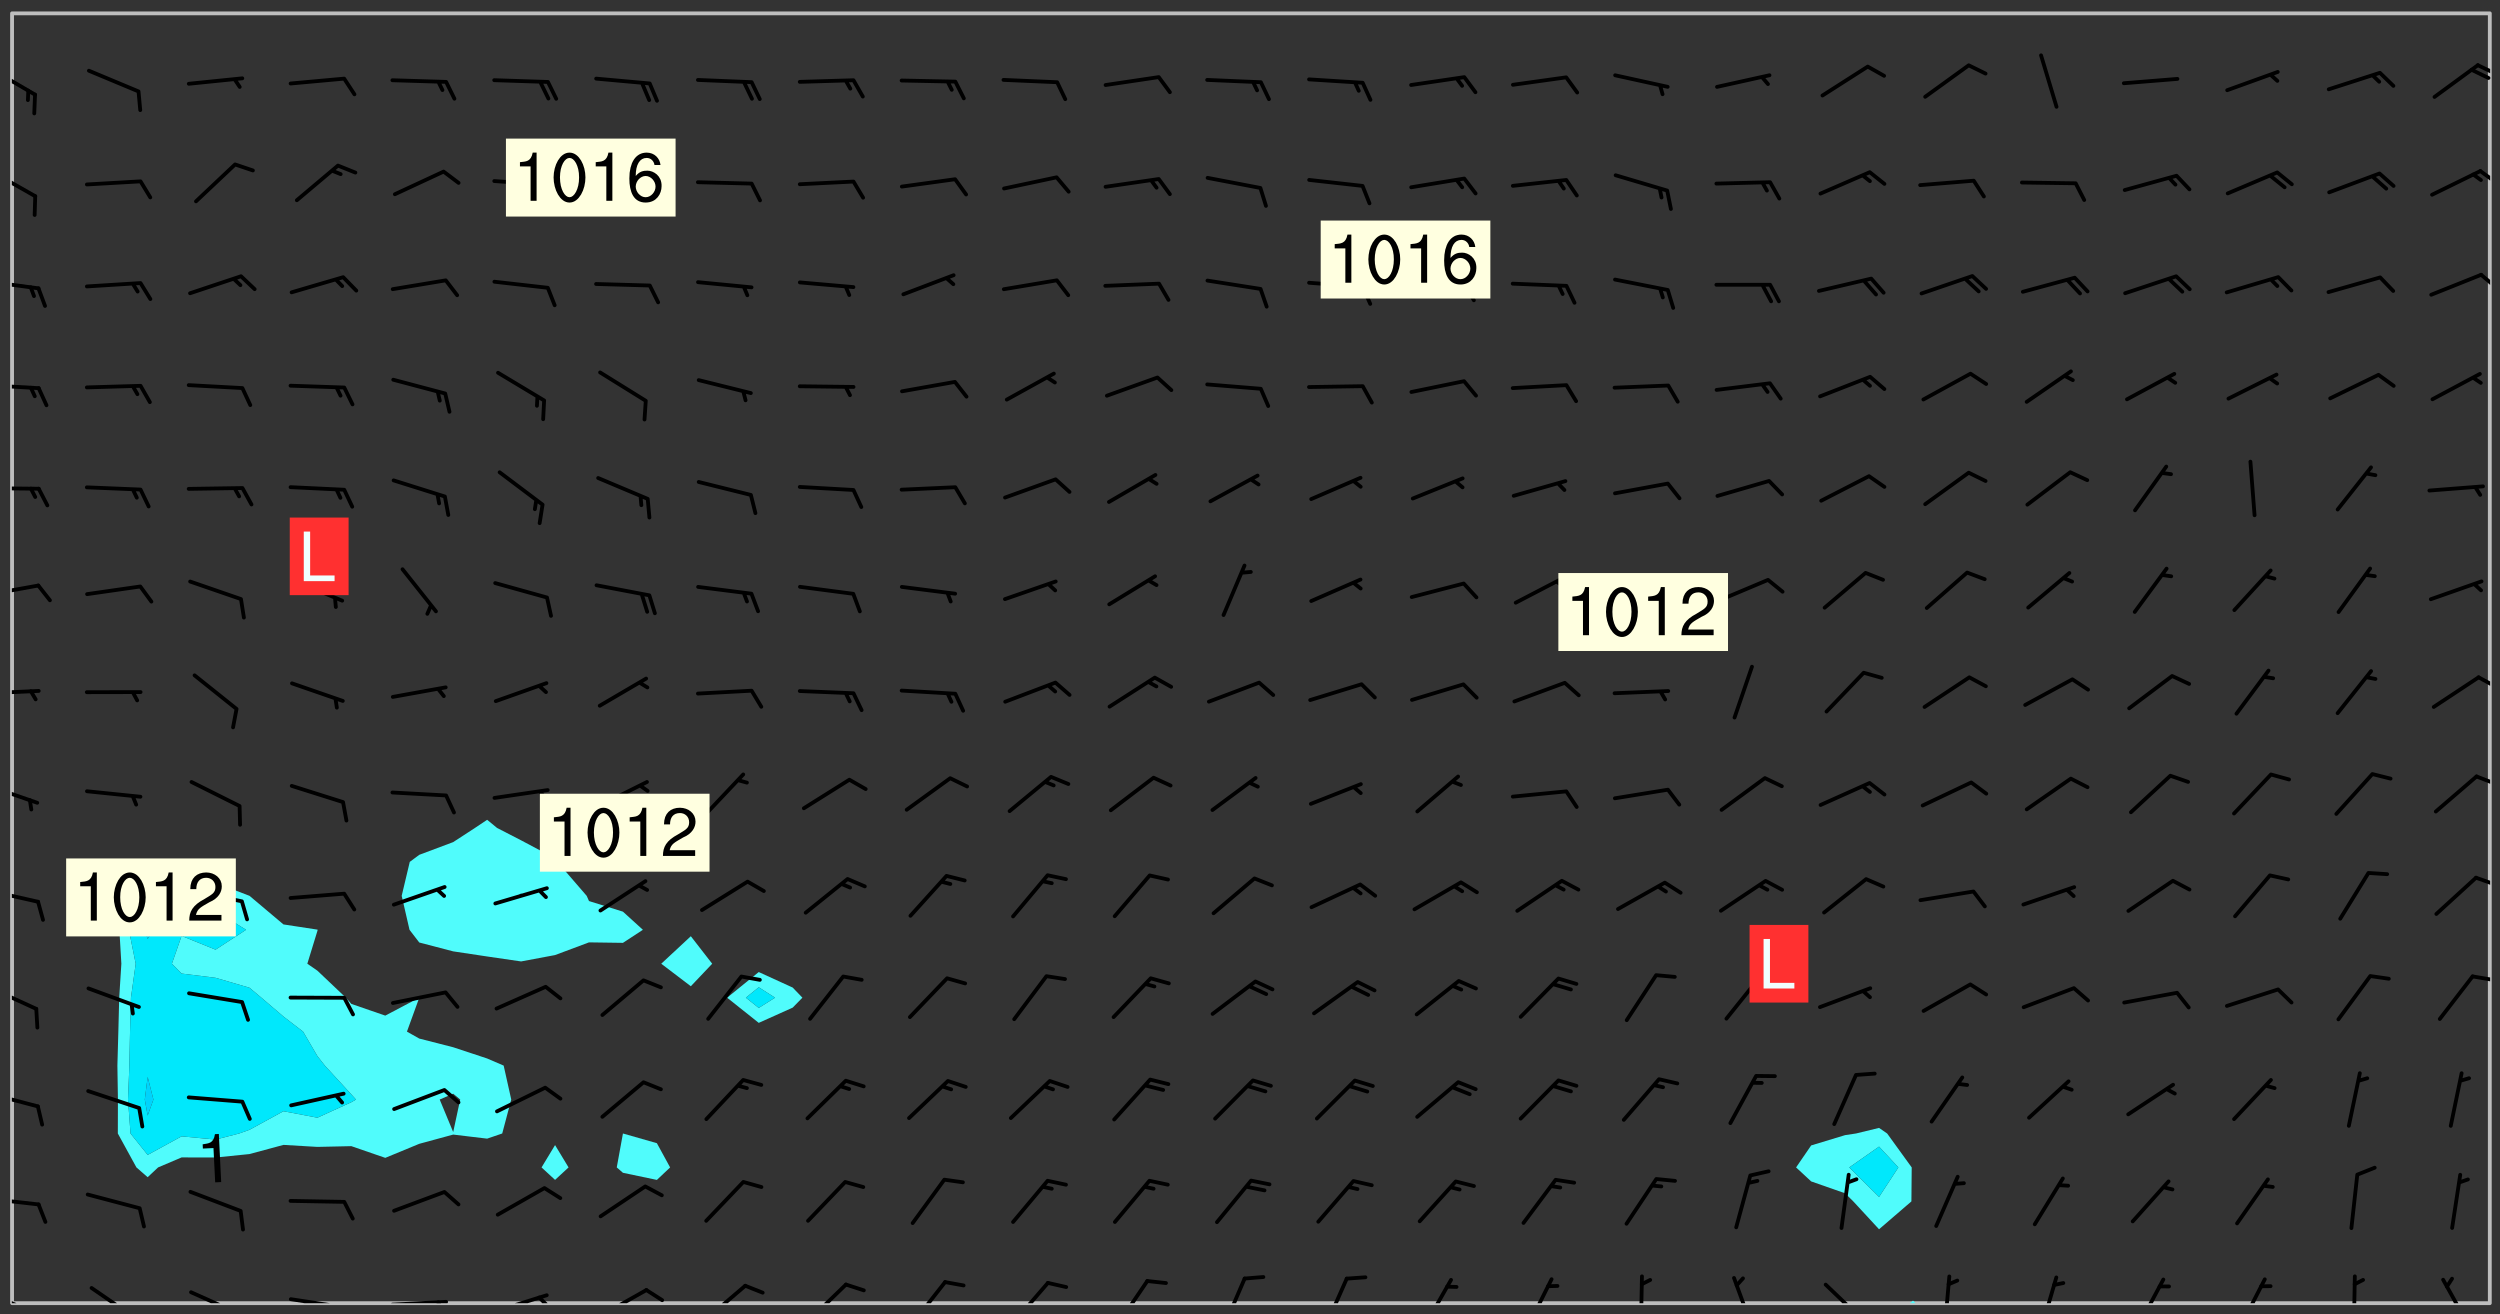 <svg xmlns="http://www.w3.org/2000/svg" role="img" xmlns:xlink="http://www.w3.org/1999/xlink" viewBox="142.45 309.95 326.84 171.84"><rect x="142.45" y="309.95" width="326.84" height="171.84" fill="#333333" stroke="none"/><defs><clipPath id="clip2"><path d="M 144 311.672 L 145 311.672 L 145 480.328 L 144 480.328 Z M 144 311.672"/></clipPath><clipPath id="clip3"><path d="M 144 311.672 L 468 311.672 L 468 480.328 L 144 480.328 Z M 144 311.672"/></clipPath><clipPath id="clip4"><path d="M 392 479 L 393 479 L 393 480.328 L 392 480.328 Z M 392 479"/></clipPath><clipPath id="clip5"><path d="M 467 311.672 L 468 311.672 L 468 480.328 L 467 480.328 Z M 467 311.672"/></clipPath><clipPath id="clip6"><path d="M 144 478 L 148 478 L 148 480.328 L 144 480.328 Z M 144 478"/></clipPath><clipPath id="clip7"><path d="M 154 478 L 161 478 L 161 480.328 L 154 480.328 Z M 154 478"/></clipPath><clipPath id="clip8"><path d="M 167 478 L 175 478 L 175 480.328 L 167 480.328 Z M 167 478"/></clipPath><clipPath id="clip9"><path d="M 180 479 L 188 479 L 188 480.328 L 180 480.328 Z M 180 479"/></clipPath><clipPath id="clip10"><path d="M 186 480 L 188 480 L 188 480.328 L 186 480.328 Z M 186 480"/></clipPath><clipPath id="clip11"><path d="M 193 479 L 202 479 L 202 480.328 L 193 480.328 Z M 193 479"/></clipPath><clipPath id="clip12"><path d="M 199 479 L 201 479 L 201 480.328 L 199 480.328 Z M 199 479"/></clipPath><clipPath id="clip13"><path d="M 206 479 L 215 479 L 215 480.328 L 206 480.328 Z M 206 479"/></clipPath><clipPath id="clip14"><path d="M 212 479 L 215 479 L 215 480.328 L 212 480.328 Z M 212 479"/></clipPath><clipPath id="clip15"><path d="M 220 478 L 228 478 L 228 480.328 L 220 480.328 Z M 220 478"/></clipPath><clipPath id="clip16"><path d="M 226 478 L 230 478 L 230 480.328 L 226 480.328 Z M 226 478"/></clipPath><clipPath id="clip17"><path d="M 234 477 L 241 477 L 241 480.328 L 234 480.328 Z M 234 477"/></clipPath><clipPath id="clip18"><path d="M 247 477 L 254 477 L 254 480.328 L 247 480.328 Z M 247 477"/></clipPath><clipPath id="clip19"><path d="M 261 477 L 267 477 L 267 480.328 L 261 480.328 Z M 261 477"/></clipPath><clipPath id="clip20"><path d="M 274 477 L 280 477 L 280 480.328 L 274 480.328 Z M 274 477"/></clipPath><clipPath id="clip21"><path d="M 288 477 L 293 477 L 293 480.328 L 288 480.328 Z M 288 477"/></clipPath><clipPath id="clip22"><path d="M 302 476 L 306 476 L 306 480.328 L 302 480.328 Z M 302 476"/></clipPath><clipPath id="clip23"><path d="M 315 476 L 319 476 L 319 480.328 L 315 480.328 Z M 315 476"/></clipPath><clipPath id="clip24"><path d="M 328 477 L 333 477 L 333 480.328 L 328 480.328 Z M 328 477"/></clipPath><clipPath id="clip25"><path d="M 341 476 L 346 476 L 346 480.328 L 341 480.328 Z M 341 476"/></clipPath><clipPath id="clip26"><path d="M 356 476 L 358 476 L 358 480.328 L 356 480.328 Z M 356 476"/></clipPath><clipPath id="clip27"><path d="M 368 476 L 372 476 L 372 480.328 L 368 480.328 Z M 368 476"/></clipPath><clipPath id="clip28"><path d="M 380 477 L 387 477 L 387 480.328 L 380 480.328 Z M 380 477"/></clipPath><clipPath id="clip29"><path d="M 396 476 L 398 476 L 398 480.328 L 396 480.328 Z M 396 476"/></clipPath><clipPath id="clip30"><path d="M 409 476 L 412 476 L 412 480.328 L 409 480.328 Z M 409 476"/></clipPath><clipPath id="clip31"><path d="M 421 476 L 426 476 L 426 480.328 L 421 480.328 Z M 421 476"/></clipPath><clipPath id="clip32"><path d="M 435 476 L 439 476 L 439 480.328 L 435 480.328 Z M 435 476"/></clipPath><clipPath id="clip33"><path d="M 449 476 L 451 476 L 451 480.328 L 449 480.328 Z M 449 476"/></clipPath><clipPath id="clip34"><path d="M 461 477 L 466 477 L 466 480.328 L 461 480.328 Z M 461 477"/></clipPath><clipPath id="clip35"><path d="M 144 466 L 148 466 L 148 468 L 144 468 Z M 144 466"/></clipPath><clipPath id="clip36"><path d="M 144 452 L 148 452 L 148 455 L 144 455 Z M 144 452"/></clipPath><clipPath id="clip37"><path d="M 144 438 L 148 438 L 148 443 L 144 443 Z M 144 438"/></clipPath><clipPath id="clip38"><path d="M 465 437 L 468 437 L 468 439 L 465 439 Z M 465 437"/></clipPath><clipPath id="clip39"><path d="M 144 426 L 148 426 L 148 429 L 144 429 Z M 144 426"/></clipPath><clipPath id="clip40"><path d="M 465 424 L 468 424 L 468 426 L 465 426 Z M 465 424"/></clipPath><clipPath id="clip41"><path d="M 144 412 L 148 412 L 148 416 L 144 416 Z M 144 412"/></clipPath><clipPath id="clip42"><path d="M 465 411 L 468 411 L 468 413 L 465 413 Z M 465 411"/></clipPath><clipPath id="clip43"><path d="M 144 400 L 148 400 L 148 401 L 144 401 Z M 144 400"/></clipPath><clipPath id="clip44"><path d="M 466 398 L 468 398 L 468 400 L 466 400 Z M 466 398"/></clipPath><clipPath id="clip45"><path d="M 144 386 L 148 386 L 148 388 L 144 388 Z M 144 386"/></clipPath><clipPath id="clip46"><path d="M 144 373 L 148 373 L 148 375 L 144 375 Z M 144 373"/></clipPath><clipPath id="clip47"><path d="M 144 360 L 148 360 L 148 361 L 144 361 Z M 144 360"/></clipPath><clipPath id="clip48"><path d="M 144 346 L 148 346 L 148 348 L 144 348 Z M 144 346"/></clipPath><clipPath id="clip49"><path d="M 466 345 L 468 345 L 468 348 L 466 348 Z M 466 345"/></clipPath><clipPath id="clip50"><path d="M 144 331 L 148 331 L 148 336 L 144 336 Z M 144 331"/></clipPath><clipPath id="clip51"><path d="M 466 332 L 468 332 L 468 335 L 466 335 Z M 466 332"/></clipPath><clipPath id="clip52"><path d="M 144 318 L 148 318 L 148 323 L 144 323 Z M 144 318"/></clipPath><clipPath id="clip53"><path d="M 466 318 L 468 318 L 468 320 L 466 320 Z M 466 318"/></clipPath><clipPath id="clip54"><path d="M 465 318 L 468 318 L 468 321 L 465 321 Z M 465 318"/></clipPath><g id="surface1865" clip-path="url(#clip1)"><path fill="#fff" fill-opacity="0" fill-rule="evenodd" d="M 0 0 L 1000 0 L 1000 1000 L 0 1000 Z M 0 0"/><path fill="#d3d3d3" fill-opacity="0" fill-rule="evenodd" d="M162.152 355.867L161.918 356.16 161.977 356.395 162.094 356.566 162.27 356.801 162.562 357.148 162.676 357.207 162.793 357.035 162.852 356.801 163.027 356.625 163.492 356.449 164.191 356.449 164.426 356.742 164.715 357.559 164.773 357.734 164.949 357.965 165.301 358.199 166 358.898 166.172 359.074 166.406 359.422 166.641 359.832 166.93 360.414 167.34 360.879 167.57 361.113 167.805 361.289 167.922 361.52 168.098 361.812 168.27 362.977 168.27 363.211 168.328 363.5 168.387 363.617 168.504 363.734 168.852 364.145 168.969 364.316 169.145 364.492 169.32 364.727 169.438 364.898 169.609 365.25 169.668 365.484 169.902 365.891 170.137 365.832 169.961 366.008 169.902 366.938 169.32 366.938 169.086 366.824 168.738 366.938 168.621 367.055 168.562 367.348 168.504 367.523 168.387 367.695 167.922 367.988 167.863 368.223 167.805 368.336 167.805 368.98 167.863 369.152 167.863 369.562 167.922 369.621 167.922 370.027 167.98 370.434 168.098 370.609 168.156 370.668 168.387 371.309 168.328 371.602 168.328 372.301 168.27 372.883 168.27 373.117 168.211 373.348 168.156 373.699 168.156 375.621 168.211 375.738 168.637 375.738 168.27 375.855 168.246 376.207 169.137 377.375 170.879 377.914 172.219 378.273 172.219 378.812 172.309 379.621 172.844 380.336 174.363 380.605 175.254 380.52 175.344 381.684 175.879 381.863 177.039 381.684 179.094 380.699 180.254 380.336 182.133 380.16 183.828 379.98 183.648 380.699 182.133 380.785 180.883 380.875 180.078 381.145 179.004 381.953 179.273 382.672 179.809 383.57 179.629 384.195 179.363 385.004 179.629 386.082 180.254 386.98 181.059 387.16 182.309 386.98 182.043 387.703 182.141 388.207 182.195 388.5 182.195 388.672 182.254 388.965 182.254 389.371 182.43 389.488 182.781 389.605 183.188 389.605 183.48 389.43 183.594 389.312 183.652 389.195 183.77 388.965 183.828 388.789 184.18 388.324 184.41 388.148 184.586 388.09 184.762 388.148 184.82 388.324 184.938 389.312 184.992 389.781 185.051 389.953 185.168 390.188 185.344 390.246 186.16 390.305 186.449 390.305 186.566 390.539 186.625 390.945 186.684 391.297 186.684 392.402 186.801 392.695 186.918 393.043 187.207 393.742 187.383 394.094 187.965 394.848 188.316 395.023 188.488 395.082 188.957 395.316 189.598 395.781 189.945 396.016 190.238 396.191 190.531 396.246 190.762 396.309 191.578 396.656 191.871 396.832 191.984 397.004 192.336 397.355 192.453 397.531 192.977 398.172 192.977 398.461 193.035 398.812 193.035 399.16 193.094 399.512 193.152 399.801 193.27 399.859 193.441 399.918 193.617 399.918 194.199 400.152 194.375 400.27 194.551 400.559 194.727 400.793 194.84 401.027 195.133 401.258 195.25 401.375 195.25 401.785 195.309 401.84 195.598 402.074 195.832 402.191 195.891 402.309 196.008 402.48 196.066 402.598 196.297 402.832 196.355 403.008 196.59 403.066 196.707 403.125 196.59 403.238 196.531 403.355 196.531 403.473 196.414 403.766 196.297 404.055 196.297 404.637 196.473 404.754 196.59 404.812 196.648 404.93 196.766 405.047 196.879 405.105 197.055 405.453 197.113 405.805 197.172 406.211 197.172 406.387 197.113 406.562 196.996 407.262 196.996 407.434 197.113 407.609 197.406 407.902 197.812 407.902 197.988 408.02 198.105 408.191 198.223 408.484 198.223 408.719 197.695 408.719 197.465 408.484 197.23 408.484 197.055 408.543 196.996 409.242 197.055 409.59 197.172 409.766 197.348 410.176 197.465 410.406 197.754 410.875 197.93 410.93 198.453 410.93 198.688 410.988 199.445 411.629 199.504 411.922 199.504 412.156 199.562 412.215 199.793 412.562 199.793 412.914 199.676 413.086 199.676 413.379 199.969 413.668 200.262 413.844 200.434 413.902 200.727 414.078 201.02 414.195 201.602 414.602 201.891 414.836 202.184 415.012 202.402 415.172 202.418 415.184 202.648 415.359 203.289 415.883 203.465 416.117 203.582 416.293 203.758 416.469 203.871 416.641 203.871 417.281 203.988 417.457 204.457 417.574 205.039 417.691 205.273 417.75 205.504 417.863 205.797 417.98 205.91 418.039 206.496 418.391 206.785 418.562 206.961 418.625 207.137 418.68 207.312 418.738 208.012 419.09 208.301 419.266 208.535 419.32 208.824 419.496 209.059 419.613 209.699 420.02 209.992 420.137 210.164 420.195 210.398 420.254 210.809 420.312 211.039 420.371 211.273 420.488 211.332 420.66 210.922 420.836 211.391 420.895 211.449 421.188 211.562 421.422 211.738 421.477 211.973 421.535 212.148 421.594 212.555 421.711 213.195 421.945 213.312 422.117 213.371 422.352 213.371 422.527 213.312 422.645 213.254 423.051 213.488 423.285 213.605 423.344 213.953 423.461 214.594 423.691 214.77 423.809 215.059 423.926 215.234 424.102 215.469 424.566 216.051 425.672 216.227 425.848 216.574 426.023 216.75 426.141 217.102 426.258 218.148 426.781 218.383 426.84 218.848 426.953 219.141 427.012 219.605 427.188 220.363 427.77 220.598 428.004 220.945 428.469 221.121 428.645 221.41 428.879 222.227 429.578 222.52 429.754 222.809 430.043 223.102 430.219 223.395 430.508 224.09 431.148 224.266 431.324 224.559 431.559 224.848 431.793 225.316 432.082 225.957 432.664 226.305 432.898 226.539 433.191 226.887 433.539 227.238 434.004 228.172 434.996 228.52 435.402 228.637 435.578 228.871 435.637 228.984 435.754 229.629 435.93 229.859 436.043 230.094 436.102 230.387 436.277 230.617 436.395 231.551 437.094 231.957 437.5 232.191 437.676 232.598 437.852 232.832 437.969 233.648 438.316 233.996 438.551 234.23 438.668 234.523 438.957 234.754 439.074 235.512 439.426 235.863 439.598 236.094 439.656 236.387 439.773 236.621 439.832 237.492 440.008 238.309 440.008 238.777 440.238 238.949 440.297 239.824 440.996 240.289 441.113 240.582 441.172 240.758 441.23 240.988 441.289 241.457 441.348 241.805 441.406 242.156 441.465 242.562 441.523 242.855 441.523 243.027 441.582 243.027 441.812 243.203 441.988 243.496 441.988 243.844 442.047 244.195 442.105 244.895 442.223 245.535 442.223 246 441.988 246.293 441.812 246.465 441.695 246.875 441.523 247.164 441.348 248.098 440.883 248.566 440.59 249.09 440.297 249.555 440.125 250.02 439.949 251.07 439.484 251.359 439.367 251.77 439.25 252.059 439.133 252.586 438.957 254.102 438.258 254.684 437.91 254.973 437.852 255.266 437.793 255.613 437.676 256.488 437.445 256.84 437.328 256.953 437.328 257.188 437.27 258.062 437.035 258.297 436.977 259.109 436.977 259.461 436.918 260.277 436.801 260.449 436.742 260.801 436.688 261.094 436.629 261.324 436.57 262.141 436.395 262.316 436.336 262.664 436.336 262.898 436.277 263.363 436.16 264.121 435.988 264.355 435.93 264.703 435.93 265.113 435.812 265.402 435.754 266.688 435.695 266.977 435.695 267.387 435.637 267.617 435.578 267.793 435.578 268.668 435.461 269.074 435.461 269.484 435.344 269.832 435.344 270.184 435.23 271.055 435.172 272.805 435.172 273.852 435.461 274.262 435.578 274.551 435.695 274.902 435.812 275.191 435.93 276.242 436.102 276.531 436.16 276.824 436.16 277.117 436.219 277.289 436.277 277.699 436.336 277.871 436.395 277.988 436.453 278.105 436.453 278.223 436.512 278.574 436.57 278.688 436.57 279.098 436.637 281.02 437.031 282.945 437.426 284.465 437.875 286.16 438.594 288.305 439.398 289.91 438.68 291.34 437.875 292.5 436.797 293.75 436.348 296.785 435.629 298.66 435.27 300.805 433.922 303.039 432.668 305.539 431.41 307.234 430.961 309.02 430.781 310.18 430.512 310.805 431.051 312.145 430.781 312.859 429.793 313.844 428.449 314.289 428.27 315.094 427.91 316.969 427.371 318.754 426.922 320.004 426.652 321.164 426.562 322.863 426.473 324.824 426.203 326.074 426.113 326.613 426.113 327.238 426.023 328.129 426.023 330.273 425.844 332.684 425.664 335.273 425.574 336.969 425.754 338.578 425.844 340.008 426.203 341.168 426.922 343.043 427.91 344.203 429.438 344.469 430.152 345.098 430.242 345.453 431.141 345.988 431.68 346.523 433.207 347.598 433.566 348.133 433.566 347.328 434.102 347.418 435.809 348.133 438.504 349.023 439.309 349.918 440.297 350.633 441.555 352.418 442.094 353.938 441.914 354.293 443.258 355.902 442.453 356.883 441.914 357.152 442.184 357.469 441.969 357.688 441.824 358.488 442.273 358.938 441.914 359.293 441.914 359.828 441.645 360.367 440.926 360.902 440.656 361.527 439.668 362.688 440.117 363.527 440.488 364.922 441.105 366.617 440.926 368.223 440.926 370.008 441.016 370.188 439.309 370.723 437.965 371.527 438.234 372.02 439.082 372.422 439.488 372.332 440.027 372.332 440.387 373.047 440.836 373.758 440.566 375.188 440.566 375.547 441.555 375.992 442.812 376.707 444.156 377.957 444.785 379.652 445.414 380.367 445.234 380.547 444.695 381.527 444.605 381.977 444.965 382.062 446.223 381.797 446.852 381.262 447.031 381.262 447.57 381.977 448.555 382.242 449.094 383.227 450.082 384.027 451.16 383.762 451.52 383.672 452.418 383.047 454.75 382.691 456.816 382.602 458.609 382.422 459.328 382.332 459.867 382.332 461.305 381.352 463.188 380.992 464.895 380.457 465.793 379.652 466.961 379.387 467.5 381.441 468.754 381.527 469.113 381.172 469.652 381.082 469.473 381.082 470.281 381.172 471.719 380.727 472.434 379.652 472.527 379.387 473.242 379.922 474.141 380.727 474.859 381.887 475.668 383.227 475.938 383.672 476.297 383.316 476.746 381.527 476.656 380.277 476.207 379.562 475.488 378.938 475.398 378.762 478.988 378.574 480.297 467.934 480.297 467.934 311.703 412.664 311.703 412.664 360.785 413.426 360.91 416.715 361.453 418.738 364.289 418.738 367.043 421.09 367.375 423.438 367.707 427.488 367.707 426.109 371.867 424.086 372.574 422.062 373.277 421.52 373.621 418.926 375.238 418.738 375.355 416.715 373.277 415.984 370.535 413.312 368.457 411.938 364.957 411.871 364.875 409.914 362.203 412.664 360.785 412.664 311.703 294.422 311.703 294.422 403.117 294.539 403.148 294.672 403.16 294.746 403.234 294.852 403.281 294.941 403.34 295.027 403.398 295.117 403.457 295.414 403.754 295.473 403.844 295.504 403.961 295.531 404.078 295.547 404.215 295.516 404.332 295.457 404.422 295.398 404.508 295.355 404.613 295.309 404.715 295.281 404.836 295.281 404.98 295.457 405.25 295.605 405.398 295.68 405.484 295.754 405.559 295.797 405.664 295.859 405.754 295.918 405.84 295.961 405.945 296.02 406.035 296.066 406.137 296.109 406.242 296.168 406.328 296.285 406.508 296.359 406.582 296.422 406.668 296.48 406.758 296.523 406.863 296.582 406.953 296.641 407.039 296.703 407.129 296.762 407.219 296.805 407.32 296.922 407.5 296.996 407.574 297.055 407.66 297.129 407.734 297.219 407.793 297.324 407.84 297.473 407.84 297.605 407.824 297.738 407.84 297.84 407.793 297.914 407.719 297.961 407.617 297.945 407.484 297.945 407.336 297.898 407.23 297.871 407.113 297.824 407.012 297.797 406.891 297.754 406.789 297.691 406.699 297.648 406.598 297.605 406.492 297.574 406.375 297.559 406.242 297.547 406.105 297.633 406.047 297.691 405.961 297.812 405.93 297.855 406.035 297.871 406.168 297.871 406.285 297.93 406.387 297.988 406.477 298.078 406.535 298.227 406.684 298.285 406.773 298.328 406.879 298.316 406.98 298.402 407.039 298.508 407.086 298.594 407.145 298.684 407.203 298.758 407.277 298.641 407.305 298.535 407.352 298.449 407.41 298.375 407.484 298.316 407.574 298.254 407.66 298.227 407.781 298.18 407.883 298.137 407.988 298.105 408.105 298.094 408.238 298.078 408.371 298.078 408.52 298.105 408.637 298.152 408.742 298.195 408.844 298.254 408.934 298.328 409.008 298.418 409.066 298.492 409.141 298.582 409.199 298.641 409.289 298.684 409.395 298.73 409.496 298.848 409.527 298.98 409.543 299.129 409.543 299.246 409.512 299.352 409.555 299.395 409.66 299.441 409.762 299.469 409.883 299.5 410 299.527 410.117 299.559 410.238 299.586 410.355 299.691 410.398 299.793 410.445 299.926 410.43 300.074 410.578 300.137 410.664 300.211 410.738 300.281 410.812 300.371 410.875 300.477 410.918 300.578 410.961 300.695 410.992 300.832 411.008 300.949 410.977 301.023 410.902 301.051 410.785 301.039 410.652 301.008 410.531 300.98 410.414 301.023 410.309 301.141 410.309 301.23 410.371 301.348 410.398 301.496 410.398 301.629 410.414 301.777 410.414 301.91 410.43 302.043 410.414 302.191 410.414 302.324 410.398 302.457 410.387 302.594 410.398 302.711 410.371 302.844 410.355 303.035 410.297 302.977 410.473 302.961 410.605 302.934 410.727 302.918 410.859 302.859 410.945 302.727 410.961 302.621 411.008 302.516 411.051 302.398 411.082 302.281 411.109 302.016 411.141 301.867 411.141 301.734 411.156 301.66 411.23 301.719 411.316 301.867 411.465 301.984 411.645 302.059 411.715 302.148 411.777 302.238 411.836 302.324 411.895 302.414 411.953 302.516 411.996 302.621 412.059 302.727 412.102 302.812 412.16 302.918 412.207 303.02 412.25 303.199 412.367 303.258 412.457 303.215 412.559 303.168 412.664 303.184 412.797 303.406 413.02 303.465 413.109 303.508 413.211 303.539 413.332 303.582 413.434 303.598 413.566 303.629 413.684 303.641 413.82 303.672 413.938 303.82 414.086 303.922 414.129 304.027 414.172 304.145 414.203 304.277 414.219 304.414 414.234 304.531 414.234 304.648 414.203 304.738 414.145 304.781 414.039 304.828 413.938 304.871 413.832 304.902 413.715 304.914 413.582 304.914 413.434 304.902 413.301 304.887 413.168 304.855 413.051 304.812 412.945 304.766 412.84 304.723 412.738 304.68 412.633 304.664 412.5 304.68 412.367 304.707 412.25 304.738 412.133 304.766 412.012 304.812 411.91 304.902 411.852 304.988 411.789 305.062 411.715 305.152 411.656 305.375 411.434 305.434 411.348 305.508 411.273 305.625 411.094 305.684 411.008 305.684 410.859 305.609 410.785 305.508 410.738 305.402 410.695 305.301 410.652 305.242 410.562 305.195 410.457 305.168 410.34 305.258 410.281 305.375 410.25 305.477 410.207 305.656 410.09 305.805 409.941 305.816 409.809 305.805 409.703 305.715 409.645 305.582 409.66 305.434 409.66 305.301 409.676 305.168 409.66 305.047 409.629 304.961 409.57 304.887 409.496 304.828 409.406 304.766 409.32 304.648 409.141 304.59 409.055 304.621 408.934 304.707 408.875 304.828 408.844 304.887 408.758 304.887 408.637 304.855 408.52 304.797 408.43 304.738 408.344 304.691 408.238 304.664 408.121 304.648 407.988 304.707 407.898 304.781 407.824 304.871 407.766 304.988 407.586 305.062 407.512 305.121 407.426 305.27 407.277 305.391 407.246 305.523 407.23 305.656 407.246 305.73 407.32 305.773 407.426 305.789 407.559 305.758 407.676 305.641 407.707 305.508 407.719 305.359 407.867 305.316 407.973 305.27 408.074 305.242 408.195 305.211 408.312 305.211 408.461 305.242 408.578 305.285 408.684 305.344 408.773 305.418 408.844 305.492 408.918 305.609 408.949 305.73 408.977 305.848 408.949 305.98 408.934 306.098 408.934 306.188 408.992 306.262 409.066 306.309 409.172 306.367 409.258 306.469 409.305 306.602 409.32 306.707 409.363 306.793 409.422 306.781 409.527 306.707 409.602 306.527 409.719 306.469 409.809 306.379 409.867 306.309 409.941 306.234 410.016 306.172 410.105 306.145 410.223 306.129 410.355 306.145 410.488 306.129 410.621 306.129 410.77 306.145 410.902 306.172 411.02 306.203 411.141 306.277 411.215 306.367 411.273 306.453 411.332 306.543 411.391 306.66 411.422 306.66 411.508 306.559 411.555 306.469 411.613 306.203 411.645 306.086 411.672 305.938 411.672 305.832 411.715 305.73 411.762 305.672 411.852 305.609 412.086 305.598 412.219 305.566 412.34 305.551 412.473 305.551 412.766 305.539 412.898 305.551 413.035 305.566 413.168 305.699 413.184 305.832 413.195 305.953 413.227 306.039 413.285 306.113 413.359 306.16 413.465 306.203 413.566 306.219 413.699 306.219 414.145 306.203 414.277 306.203 414.723 306.234 414.988 306.262 415.105 306.277 415.238 306.309 415.355 306.395 415.566 306.426 415.832 306.426 415.98 306.395 416.098 306.367 416.215 306.336 416.336 306.309 416.453 306.277 416.57 306.246 416.691 306.234 416.824 306.219 416.957 306.309 417.016 306.426 416.984 306.527 417 306.574 417.105 306.543 417.371 306.543 417.812 306.5 417.918 306.453 418.023 306.41 418.125 306.367 418.23 306.309 418.316 306.277 418.438 306.234 418.555 306.203 418.672 306.188 418.805 306.203 418.938 306.262 419.027 306.367 419.074 306.453 419.133 306.512 419.219 306.5 419.355 306.469 419.473 306.426 419.574 306.426 420.02 306.41 420.152 306.41 420.301 306.379 420.418 306.336 420.523 306.309 420.641 306.262 420.746 306.219 420.848 306.188 420.969 306.16 421.086 306.129 421.219 306.098 421.336 306.07 421.453 306.027 421.559 305.996 421.676 305.965 421.797 305.953 421.93 305.938 422.062 305.938 422.359 305.965 422.477 305.965 422.625 306.012 423.023 306.039 423.141 306.098 423.23 306.219 423.262 306.367 423.262 306.5 423.246 306.559 423.336 306.559 423.453 306.5 423.543 306.41 423.602 306.309 423.645 306.203 423.691 306.113 423.75 306.027 423.809 305.891 423.824 305.773 423.793 305.641 423.777 305.539 423.824 305.477 423.91 305.465 424.047 305.449 424.18 305.418 424.297 305.391 424.414 305.375 424.547 305.344 424.668 305.344 424.965 305.359 425.098 305.391 425.215 305.391 425.363 305.402 425.496 305.402 425.645 305.375 425.762 305.328 425.863 305.301 425.984 305.27 426.102 305.211 426.191 305.137 426.266 305.035 426.309 304.93 426.355 304.812 426.383 304.691 426.414 304.59 426.367 304.648 426.281 304.754 426.234 304.781 426.117 304.812 426 304.84 425.879 304.871 425.762 304.871 425.613 304.887 425.48 304.855 425.363 304.812 425.258 304.707 425.273 304.633 425.348 304.531 425.391 304.441 425.453 304.367 425.527 304.324 425.629 304.309 425.762 304.277 425.879 304.25 426 304.219 426.117 304.191 426.234 304.16 426.355 304.133 426.473 304.102 426.59 304.059 426.695 303.969 426.754 303.879 426.754 303.762 426.723 303.73 426.637 303.746 426.5 303.715 426.383 303.715 426.234 303.703 426.102 303.703 425.953 303.641 425.719 303.613 425.598 303.57 425.496 303.523 425.391 303.465 425.305 303.406 425.215 303.363 425.109 303.301 425.023 303.152 424.875 303.082 424.801 302.977 424.754 302.871 424.711 302.77 424.668 302.473 424.371 302.383 424.297 302.297 424.238 302.191 424.195 302.102 424.133 302.016 424.074 301.91 424.031 301.82 423.973 301.734 423.91 301.66 423.84 301.555 423.793 301.469 423.734 301.363 423.691 301.273 423.629 301.172 423.586 301.066 423.543 300.98 423.484 300.875 423.438 300.77 423.395 300.668 423.348 300.578 423.289 300.477 423.246 300.371 423.203 300.281 423.141 300.164 423.113 300.031 423.098 299.898 423.113 299.75 423.113 299.617 423.129 299.5 423.098 299.41 423.039 299.336 422.965 299.246 422.906 299.145 422.859 298.996 422.859 298.875 422.832 298.773 422.789 298.699 422.715 298.582 422.535 298.492 422.477 298.391 422.434 298.301 422.371 298.195 422.328 298.105 422.27 298.02 422.211 297.914 422.164 297.855 422.078 297.797 421.988 297.754 421.883 297.707 421.781 297.633 421.707 297.547 421.648 297.473 421.574 297.383 421.516 297.16 421.293 297.117 421.188 297.086 420.922 297.191 420.879 297.336 420.879 297.441 420.922 297.516 420.996 297.605 421.055 297.691 421.113 297.797 421.16 297.887 421.219 298.035 421.367 298.105 421.441 298.254 421.59 298.316 421.676 298.391 421.75 298.477 421.809 298.551 421.883 298.641 421.945 298.73 422.004 298.816 422.062 299.086 422.238 299.188 422.285 299.293 422.328 299.395 422.371 299.441 422.297 299.5 422.211 299.574 422.137 299.645 422.062 299.75 422.105 299.824 422.18 299.883 422.27 299.926 422.371 299.973 422.477 300.016 422.582 300.137 422.609 300.254 422.582 300.328 422.492 300.371 422.387 300.43 422.297 300.504 422.223 300.609 422.18 300.727 422.152 300.859 422.164 300.949 422.223 301.098 422.371 301.156 422.461 301.199 422.566 301.246 422.668 301.289 422.773 301.332 422.875 301.438 422.922 301.543 422.965 301.676 422.98 301.762 422.922 301.82 422.832 301.895 422.758 302 422.715 302.117 422.742 302.223 422.789 302.324 422.832 302.43 422.875 302.531 422.922 302.711 423.039 302.711 423.156 302.695 423.289 302.711 423.422 302.727 423.559 302.785 423.645 302.887 423.691 303.008 423.719 303.125 423.75 303.273 423.75 303.391 423.719 303.449 423.629 303.629 423.512 303.688 423.422 303.762 423.348 303.82 423.262 303.938 423.082 304.117 422.965 304.234 422.996 304.324 423.055 304.367 423.129 304.352 423.262 304.352 423.379 304.441 423.438 304.59 423.438 304.723 423.422 304.855 423.41 305.121 423.379 305.227 423.336 305.344 423.305 305.465 423.277 305.539 423.203 305.609 423.129 305.672 423.039 305.656 422.934 305.609 422.832 305.508 422.789 305.402 422.773 305.285 422.801 305.02 422.832 304.871 422.832 304.797 422.758 304.707 422.699 304.59 422.668 304.473 422.641 304.34 422.625 304.191 422.625 304.059 422.641 303.762 422.641 303.656 422.594 303.508 422.445 303.465 422.344 303.406 422.254 303.629 422.031 303.715 421.973 303.82 421.93 303.938 421.898 304.07 421.883 304.203 421.898 304.34 421.914 304.441 421.957 304.574 421.945 304.664 421.883 304.766 421.84 304.828 421.75 304.781 421.648 304.691 421.59 304.574 421.559 304.473 421.516 304.414 421.426 304.352 421.336 304.352 421.219 304.367 421.086 304.473 421.039 304.547 420.969 304.547 420.848 304.457 420.789 304.426 420.672 304.516 420.613 304.59 420.539 304.633 420.434 304.691 420.344 304.738 420.242 304.754 420.109 304.754 419.961 304.707 419.855 304.664 419.754 304.574 419.695 304.441 419.68 304.34 419.637 304.203 419.621 304.086 419.59 303.641 419.59 303.508 419.574 303.375 419.562 303.242 419.547 303.125 419.516 302.977 419.516 302.844 419.5 302.711 419.488 302.445 419.457 302.324 419.414 302.238 419.355 302.164 419.281 302.164 419.133 302.176 419 302.281 418.953 302.383 418.91 302.516 418.895 302.668 418.895 302.801 418.879 303.094 418.879 303.215 418.91 303.316 418.953 303.406 419.012 303.641 419.074 303.762 419.027 303.852 418.969 303.953 418.926 304.086 418.91 304.191 418.953 304.293 419 304.426 419.012 304.547 418.984 304.691 418.984 304.812 418.953 304.93 418.926 305.035 418.879 305.109 418.805 305.195 418.746 305.344 418.598 305.402 418.512 305.449 418.406 305.477 418.289 305.492 418.184 305.391 418.141 305.301 418.082 305.184 418.051 305.078 418.008 304.988 417.945 304.914 417.859 304.84 417.785 304.738 417.742 304.633 417.695 304.531 417.652 304.473 417.562 304.426 417.461 304.34 417.25 304.277 417.164 304.219 417.074 304.145 417 304.059 416.941 303.789 416.941 303.672 416.973 303.582 417.031 303.48 417.074 303.348 417.09 303.242 417.074 303.215 416.957 303.152 416.867 303.035 416.836 302.934 416.793 302.785 416.645 302.754 416.527 302.738 416.422 302.812 416.348 302.992 416.23 303.109 416.203 303.227 416.172 303.363 416.188 303.465 416.23 303.57 416.273 303.672 416.32 303.777 416.363 303.895 416.395 304.027 416.41 304.145 416.438 304.277 416.453 304.383 416.438 304.473 416.379 304.398 416.305 304.293 416.262 304.219 416.188 304.145 416.098 303.996 415.949 303.91 415.891 303.82 415.832 303.746 415.758 303.656 415.699 303.555 415.652 303.434 415.625 303.332 415.578 303.227 415.535 303.109 415.504 303.008 415.461 302.887 415.43 302.738 415.43 302.621 415.461 302.516 415.504 302.43 415.566 302.25 415.684 302.164 415.742 302.074 415.801 301.969 415.848 301.883 415.906 301.777 415.949 301.676 415.992 301.57 416.039 301.496 416.113 301.438 416.203 301.379 416.289 301.332 416.395 301.273 416.48 301.199 416.555 301.066 416.543 300.949 416.512 300.832 416.512 300.758 416.586 300.668 416.645 300.594 416.719 300.504 416.777 300.418 416.836 300.312 416.883 300.211 416.926 300.074 416.941 299.973 416.898 299.824 416.75 299.719 416.703 299.633 416.703 299.527 416.75 299.426 416.793 299.305 416.824 299.188 416.793 299.113 416.719 299.113 416.602 299.145 416.48 299.219 416.41 299.277 416.32 299.352 416.246 299.469 416.215 299.574 416.172 299.867 416.172 300 416.156 300.137 416.141 300.238 416.098 300.328 416.039 300.43 415.992 300.52 415.934 300.652 415.922 300.742 415.98 300.875 415.992 300.965 415.934 301.051 415.875 301.156 415.832 301.246 415.773 301.332 415.711 301.422 415.652 301.57 415.504 301.629 415.418 301.688 415.328 301.793 415.285 301.926 415.27 302.043 415.297 302.164 415.328 302.223 415.27 302.281 415.18 302.312 414.914 302.34 414.797 302.445 414.809 302.578 414.824 302.68 414.781 302.77 414.723 302.828 414.633 302.902 414.559 302.961 414.469 303.008 414.367 303.02 414.234 303.008 414.102 302.961 413.996 302.812 413.848 302.754 413.758 302.695 413.672 302.652 413.566 302.652 413.121 302.668 412.988 302.668 412.84 302.68 412.707 302.621 412.648 302.531 412.707 302.43 412.664 302.25 412.547 302.164 412.488 302.102 412.398 302.043 412.309 301.969 412.234 301.883 412.176 301.762 412.207 301.66 412.219 301.555 412.266 301.469 412.324 301.363 412.367 301.215 412.516 301.125 412.574 301.039 412.633 300.949 412.695 300.844 412.738 300.711 412.754 300.711 412.633 300.816 412.59 300.934 412.559 301.008 412.488 301.051 412.383 301.051 412.234 301.023 412.117 300.875 411.969 300.742 411.953 300.594 411.953 300.477 411.984 300.371 412.027 300.27 412.07 300.18 412.133 300.062 412.16 299.988 412.086 300 411.953 299.957 411.852 299.914 411.746 299.824 411.688 299.707 411.715 299.586 411.746 299.469 411.777 299.367 411.82 299.246 411.852 299.145 411.895 299.039 411.938 298.949 411.996 298.848 412.012 298.848 411.895 298.863 411.762 298.805 411.672 298.73 411.715 298.582 411.863 298.523 411.953 298.449 412.027 298.402 412.133 298.359 412.234 298.285 412.309 298.227 412.398 298.152 412.473 298.094 412.559 298.02 412.633 297.93 412.695 297.855 412.766 297.781 412.84 297.68 412.855 297.547 412.871 297.441 412.828 297.441 412.707 297.59 412.559 297.633 412.457 297.691 412.367 297.738 412.266 297.781 412.16 297.84 412.07 297.871 411.953 297.914 411.852 297.945 411.73 297.973 411.613 298.02 411.508 298.062 411.406 298.105 411.301 298.18 411.23 298.27 411.168 298.359 411.109 298.461 411.066 298.758 411.066 299.023 411.035 299.129 410.992 299.055 410.918 298.938 410.887 298.832 410.844 298.742 410.785 298.641 410.738 298.551 410.68 298.449 410.637 298.344 410.594 298.254 410.531 298.168 410.473 298.062 410.43 297.961 410.387 297.84 410.355 297.723 410.324 297.621 410.281 297.5 410.25 297.398 410.207 297.309 410.148 297.266 410.043 297.25 409.91 297.352 409.867 297.484 409.852 297.621 409.867 297.754 409.852 297.855 409.809 297.914 409.719 297.93 409.613 297.84 409.555 297.766 409.48 297.664 409.438 297.574 409.379 297.426 409.23 297.383 409.125 297.367 408.992 297.367 408.699 297.309 408.609 297.219 408.551 297.145 408.477 297.102 408.371 297.07 408.254 297.012 408.164 296.938 408.09 296.82 408.062 296.746 407.988 296.656 407.93 296.566 407.867 296.48 407.809 296.406 407.734 296.348 407.648 296.301 407.543 296.215 407.484 296.066 407.336 295.871 407.277 295.738 407.293 295.637 407.336 295.562 407.41 295.516 407.512 295.473 407.617 295.414 407.707 295.355 407.793 295.059 408.09 294.969 408.148 294.883 408.148 294.82 408.062 294.777 407.957 294.809 407.84 294.867 407.75 294.895 407.633 294.883 407.5 294.793 407.438 294.688 407.484 294.57 407.512 294.453 407.543 294.184 407.719 294.082 407.766 293.965 407.793 293.859 407.84 293.77 407.898 293.668 407.941 293.609 407.855 293.562 407.75 293.578 407.617 293.625 407.512 293.695 407.438 293.77 407.367 293.828 407.277 293.828 407.129 293.785 407.023 293.547 407.023 293.445 407.07 293.414 407.188 293.387 407.305 293.355 407.426 293.281 407.469 293.148 407.484 293.074 407.438 293.031 407.336 292.988 407.23 292.941 407.129 292.898 407.023 292.777 407.055 292.676 407.098 292.543 407.113 292.426 407.145 292.32 407.188 292.23 407.246 292.129 407.293 292.008 407.32 291.875 407.336 291.773 407.293 291.715 407.203 291.668 407.098 291.625 406.996 291.582 406.891 291.582 406.773 291.641 406.684 291.727 406.625 291.906 406.508 292.008 406.461 292.113 406.418 292.219 406.359 292.32 406.316 292.41 406.254 292.512 406.211 292.617 406.152 292.719 406.105 292.809 406.047 292.914 406.004 293.016 405.961 293.105 405.898 293.207 405.855 293.344 405.84 293.461 405.871 293.562 405.914 293.684 405.945 293.785 405.988 293.891 406.035 293.992 406.078 294.098 406.121 294.199 406.168 294.305 406.211 294.406 406.254 294.512 406.301 294.598 406.359 294.703 406.402 294.82 406.434 294.926 406.477 295.027 406.523 295.117 406.582 295.223 406.625 295.324 406.668 295.43 406.715 295.547 406.742 295.648 406.789 295.77 406.816 295.918 406.816 296.004 406.758 296.02 406.656 296.078 406.566 296.051 406.449 295.977 406.375 295.859 406.195 295.785 406.121 295.695 406.047 295.516 405.93 295.43 405.871 295.324 405.828 295.223 405.781 294.953 405.605 294.895 405.516 294.82 405.441 294.762 405.352 294.719 405.25 294.688 405.133 294.672 404.996 294.672 404.434 294.66 404.301 294.645 404.168 294.613 404.051 294.598 403.918 294.586 403.785 294.555 403.664 294.332 403.441 294.273 403.355 294.258 403.25 294.289 403.133 294.422 403.117 294.422 311.703 172.992 311.703 172.992 313.156 172.934 313.391 172.582 314.441 172.41 314.965 172.293 315.312 172.117 315.723 172 315.895 171.766 316.188 171.535 316.246 171.184 316.246 171.066 316.305 170.836 316.711 170.836 317.004 170.953 317.18 171.184 317.41 171.301 317.645 171.941 318.402 172.234 318.867 172.41 319.102 172.641 319.453 172.875 319.801 173.516 320.617 173.691 321.082 173.863 321.492 173.98 322.188 174.156 322.656 174.273 324.055 174.332 324.52 174.332 325.395 174.449 326.441 174.449 331.223 174.391 331.688 174.039 332.969 173.863 333.492 173.75 333.902 173.398 334.832 172.934 336 172.699 336.582 172.582 336.758 172.41 337.105 172.234 337.512 171.883 338.328 171.824 338.621 171.711 338.914 171.594 339.203 171.535 339.379 171.418 340.254 171.359 340.66 171.301 340.777 171.242 340.953 171.184 341.125 170.953 341.652 170.836 341.824 170.836 342.059 170.719 342.293 170.66 342.465 170.484 343.051 170.484 343.34 170.426 343.516 170.426 343.809 170.367 343.922 170.309 344.449 170.309 344.621 170.254 344.855 170.254 347.477 170.078 348.293 169.961 348.469 169.785 348.703 169.668 348.875 169.555 349.109 168.969 350.043 168.738 350.332 168.445 350.797 168.27 351.031 167.98 351.383 167.629 352.082 167.516 352.312 167.34 352.723 167.164 352.953 166.758 353.48 165.941 354.18 165.648 354.352 165.359 354.586 165.184 354.703 165.008 354.879 164.484 355.285 163.957 355.461 163.785 355.637 163.551 355.691 162.91 355.867 162.152 355.867M174.363 386.891L173.289 387.34 173.648 388.234 174.898 387.52 175.344 386.98 174.363 386.891"/><path fill="#d3d3d3" fill-opacity="0" fill-rule="evenodd" d="M201.508 416.598L200.613 416.598 201.062 417.227 202.043 417.586 202.848 417.496 203.293 416.508 203.117 416.598 202.402 416.242 201.508 416.598M356.129 475.668L356.07 475.145 356.07 474.852 356.184 474.559 356.242 474.328 356.711 473.859 356.824 473.859 356.941 473.746 357.059 473.688 357.234 473.688 357.469 473.629 357.816 473.629 358.051 473.688 358.168 473.746 358.398 473.918 358.457 474.094 358.574 474.676 358.574 474.969 358.457 475.145 358.285 475.434 358.109 475.609 357.582 476.133 357.352 476.367 357.234 476.426 357.059 476.426 356.941 476.367 356.535 476.074 356.359 475.957 356.242 475.898 356.184 475.785 356.129 475.668M362.77 464.711L362.711 464.539 362.711 463.43 362.77 463.258 362.945 463.199 363.117 463.141 363.293 463.141 363.527 463.082 363.645 463.141 363.703 463.84 363.645 464.012 363.527 464.188 363.41 464.246 363.176 464.77 363.062 464.828 362.828 464.828 362.77 464.711M372.383 450.32L372.266 450.145 372.266 449.445 372.559 448.57 372.676 448.398 372.852 448.047 372.965 447.816 373.082 447.523 373.434 446.766 373.551 446.535 373.723 446.301 373.898 446.301 374.016 446.242 374.656 446.242 374.773 446.301 375.008 446.535 375.18 446.648 375.531 446.941 375.648 447.059 375.762 447.234 375.762 447.348 375.879 447.406 375.996 447.523 375.996 448.223 375.938 448.398 375.938 448.629 375.879 448.805 375.531 449.855 375.414 450.086 375.297 450.32 375.18 450.379 374.949 450.613 374.309 450.902 373.434 450.902 373.023 450.785 372.383 450.32"/><path fill="none" stroke="#bebebe" stroke-linecap="round" stroke-linejoin="round" stroke-miterlimit="10" stroke-width=".5" d="M 431.957 354.305 L 108.027 354.305 L 108.027 185.68 L 431.957 185.68 L 431.957 354.305" transform="matrix(1 0 0 -1 36 666)"/><g clip-path="url(#clip2)"><path fill="#fff" fill-opacity="0" fill-rule="evenodd" d="M 144 475.891 L 144 480.328 L 144.004 480.328 L 144 480.328 L 144 311.672 L 144.004 311.672 L 144 311.672 L 144 475.891"/></g><g clip-path="url(#clip3)"><path fill="#fff" fill-opacity="0" fill-rule="evenodd" d="M 144.004 480.328 L 144.004 311.672 L 170.629 311.672 L 170.629 425.363 L 166.191 425.664 L 164.164 427.07 L 161.754 427.555 L 158.055 431.508 L 158.316 435.945 L 158.035 440.383 L 157.922 444.82 L 157.797 449.262 L 157.867 453.699 L 157.855 458.137 L 160.285 462.574 L 161.754 463.852 L 163.117 462.574 L 166.191 461.266 L 170.629 461.277 L 175.066 460.828 L 179.508 459.629 L 183.945 459.891 L 188.383 459.793 L 192.82 461.324 L 197.262 459.488 L 201.699 458.281 L 206.137 458.812 L 208.109 458.137 L 209.289 453.699 L 208.297 449.262 L 206.137 448.332 L 201.699 446.863 L 197.262 445.727 L 195.652 444.82 L 197.262 440.387 L 197.262 440.383 L 197.258 440.383 L 192.82 442.727 L 188.383 441.195 L 187.668 440.383 L 183.945 436.852 L 182.629 435.945 L 183.945 431.66 L 183.977 431.508 L 183.945 431.484 L 179.508 430.805 L 175.074 427.07 L 175.066 427.066 L 170.629 425.363 L 170.629 311.672 L 206.137 311.672 L 206.137 417.125 L 204.543 418.191 L 201.699 420.043 L 197.262 421.707 L 196.02 422.629 L 194.965 427.07 L 195.988 431.508 L 197.262 433.168 L 201.699 434.328 L 206.137 434.996 L 210.574 435.645 L 215.016 434.812 L 215.016 459.652 L 213.25 462.574 L 215.016 464.203 L 216.781 462.574 L 215.016 459.652 L 215.016 434.812 L 219.453 433.152 L 223.891 433.215 L 223.891 458.137 L 223.082 462.574 L 223.891 463.277 L 228.328 464.207 L 230.059 462.574 L 228.328 459.406 L 223.891 458.137 L 223.891 433.215 L 226.5 431.508 L 223.891 429.137 L 219.453 427.75 L 219.152 427.07 L 215.316 422.629 L 215.016 422.168 L 210.574 419.809 L 207.434 418.191 L 206.137 417.125 L 206.137 311.672 L 228.328 311.672 L 228.328 422.273 L 227.945 422.629 L 228.328 422.992 L 229.031 422.629 L 228.328 422.273 L 228.328 311.672 L 232.766 311.672 L 232.766 432.348 L 228.898 435.945 L 232.766 438.887 L 235.559 435.945 L 232.766 432.348 L 232.766 311.672 L 241.645 311.672 L 241.645 437.031 L 237.508 440.383 L 241.645 443.676 L 246.082 441.684 L 247.355 440.383 L 246.082 439.059 L 241.645 437.031 L 241.645 311.672 L 388.109 311.672 L 388.109 457.406 L 385.102 458.137 L 383.672 458.352 L 379.234 459.699 L 377.262 462.574 L 379.234 464.402 L 383.672 465.957 L 384.742 467.016 L 388.109 470.66 L 392.34 467.016 L 392.379 462.574 L 389.168 458.137 L 388.109 457.406 L 388.109 311.672 L 467.996 311.672 L 467.996 480.328 L 392.883 480.328 L 392.547 479.988 L 392.164 480.328 L 144.004 480.328"/></g><path fill="#50fcfc" fill-rule="evenodd" d="M 157.867 453.699 L 157.797 449.262 L 157.922 444.82 L 158.035 440.383 L 158.316 435.945 L 158.055 431.508 L 161.754 427.555 L 161.754 428.883 L 159.297 431.508 L 160.191 435.945 L 159.57 440.383 L 159.449 444.82 L 159.363 449.262 L 159.184 453.699 L 159.512 458.137 L 161.754 460.938 L 166.191 458.512 L 170.629 458.934 L 173.719 458.137 L 175.066 457.656 L 179.508 455.227 L 183.945 456.074 L 188.383 454.051 L 188.984 453.699 L 188.383 453.031 L 184.918 449.262 L 183.945 448.02 L 182.074 444.82 L 179.508 442.848 L 176.621 440.383 L 175.066 439.082 L 170.629 437.785 L 166.191 437.23 L 164.922 435.945 L 166.191 432.309 L 170.629 434.105 L 174.617 431.508 L 170.629 429.031 L 166.191 431.082 L 161.754 428.883 L 161.754 427.555 L 164.164 427.07 L 166.191 425.664 L 170.629 425.363 L 175.066 427.066 L 175.074 427.07 L 179.508 430.805 L 183.945 431.484 L 183.977 431.508 L 183.945 431.66 L 182.629 435.945 L 183.945 436.852 L 187.668 440.383 L 188.383 441.195 L 192.82 442.727 L 197.258 440.383 L 197.262 440.383 L 197.262 440.387 L 195.652 444.82 L 197.262 445.727 L 201.699 446.863 L 201.699 452.938 L 199.934 453.699 L 201.699 457.953 L 202.613 453.699 L 201.699 452.938 L 201.699 446.863 L 206.137 448.332 L 208.297 449.262 L 209.289 453.699 L 208.109 458.137 L 206.137 458.812 L 201.699 458.281 L 197.262 459.488 L 192.82 461.324 L 188.383 459.793 L 183.945 459.891 L 179.508 459.629 L 175.066 460.828 L 170.629 461.277 L 166.191 461.266 L 163.117 462.574 L 161.754 463.852 L 160.285 462.574 L 157.855 458.137 L 157.867 453.699"/><path fill="#00e8fc" fill-rule="evenodd" d="M 159.512 458.137 L 159.184 453.699 L 159.363 449.262 L 159.449 444.82 L 159.57 440.383 L 160.191 435.945 L 159.297 431.508 L 161.754 428.883 L 161.754 431.094 L 161.367 431.508 L 161.754 432.711 L 161.754 450.738 L 161.379 453.699 L 161.754 455.793 L 162.508 453.699 L 161.754 450.738 L 161.754 432.711 L 162.477 431.508 L 161.754 431.094 L 161.754 428.883 L 166.191 431.082 L 170.629 429.031 L 174.617 431.508 L 170.629 434.105 L 166.191 432.309 L 164.922 435.945 L 166.191 437.23 L 170.629 437.785 L 175.066 439.082 L 176.621 440.383 L 179.508 442.848 L 182.074 444.82 L 183.945 448.02 L 184.918 449.262 L 188.383 453.031 L 188.984 453.699 L 188.383 454.051 L 183.945 456.074 L 179.508 455.227 L 175.066 457.656 L 173.719 458.137 L 170.629 458.934 L 166.191 458.512 L 161.754 460.938 L 159.512 458.137"/><path fill="#00d4fc" fill-rule="evenodd" d="M161.754 432.711L161.367 431.508 161.754 431.094 162.477 431.508 161.754 432.711M161.754 455.793L161.379 453.699 161.754 450.738 162.508 453.699 161.754 455.793"/><path fill="#50fcfc" fill-rule="evenodd" d="M 195.988 431.508 L 194.965 427.07 L 196.02 422.629 L 197.262 421.707 L 201.699 420.043 L 204.543 418.191 L 206.137 417.125 L 207.434 418.191 L 210.574 419.809 L 210.574 426.75 L 210.133 427.07 L 210.574 427.191 L 210.84 427.07 L 210.574 426.75 L 210.574 419.809 L 215.016 422.168 L 215.316 422.629 L 219.152 427.07 L 219.453 427.75 L 223.891 429.137 L 226.5 431.508 L 223.891 433.215 L 219.453 433.152 L 215.016 434.812 L 210.574 435.645 L 206.137 434.996 L 201.699 434.328 L 197.262 433.168 L 195.988 431.508"/><path fill="#fff" fill-opacity="0" fill-rule="evenodd" d="M 201.699 452.938 L 199.934 453.699 L 201.699 457.953 L 202.613 453.699 L 201.699 452.938"/><path fill="#00e8fc" fill-rule="evenodd" d="M 210.574 427.191 L 210.133 427.07 L 210.574 426.75 L 210.84 427.07 L 210.574 427.191"/><path fill="#50fcfc" fill-rule="evenodd" d="M215.016 464.203L213.25 462.574 215.016 459.652 216.781 462.574 215.016 464.203M223.891 463.277L223.082 462.574 223.891 458.137 228.328 459.406 230.059 462.574 228.328 464.207 223.891 463.277M228.328 422.992L227.945 422.629 228.328 422.273 229.031 422.629 228.328 422.992M232.766 438.887L228.898 435.945 232.766 432.348 235.559 435.945 232.766 438.887M241.645 443.676L237.508 440.383 241.645 437.031 241.645 439.02 239.961 440.383 241.645 441.723 243.777 440.383 241.645 439.02 241.645 437.031 246.082 439.059 247.355 440.383 246.082 441.684 241.645 443.676"/><path fill="#00e8fc" fill-rule="evenodd" d="M 241.645 441.723 L 239.961 440.383 L 241.645 439.02 L 243.777 440.383 L 241.645 441.723"/><path fill="#50fcfc" fill-rule="evenodd" d="M 379.234 464.402 L 377.262 462.574 L 379.234 459.699 L 383.672 458.352 L 385.102 458.137 L 388.109 457.406 L 388.109 459.852 L 384.215 462.574 L 388.109 466.434 L 390.637 462.574 L 388.109 459.852 L 388.109 457.406 L 389.168 458.137 L 392.379 462.574 L 392.34 467.016 L 388.109 470.66 L 384.742 467.016 L 383.672 465.957 L 379.234 464.402"/><path fill="#00e8fc" fill-rule="evenodd" d="M 388.109 466.434 L 384.215 462.574 L 388.109 459.852 L 390.637 462.574 L 388.109 466.434"/><g clip-path="url(#clip4)"><path fill="#50fcfc" fill-rule="evenodd" d="M 392.164 480.328 L 392.547 479.988 L 392.883 480.328 L 392.164 480.328"/></g><g clip-path="url(#clip5)"><path fill="#fff" fill-opacity="0" fill-rule="evenodd" d="M 467.996 480.328 L 468 480.328 L 468 311.672 L 467.996 311.672 L 468 311.672 L 468 480.328 L 467.996 480.328"/></g><path fill="#fff" fill-opacity="0" fill-rule="evenodd" d="M 167.453 466.516 L 173.289 466.227 L 172.801 456.277 L 166.965 456.566 L 167.453 466.516"/><path fill-rule="evenodd" d="M 170.551 458.227 L 171.059 458.199 L 171.367 464.488 L 170.582 464.527 L 170.359 460.043 L 168.973 460.109 L 168.945 459.555 L 169.504 459.461 L 169.75 459.395 L 169.977 459.297 L 170.172 459.145 L 170.336 458.926 L 170.465 458.625 L 170.551 458.227"/><g clip-path="url(#clip6)"><path fill="none" stroke="#000" stroke-linecap="round" stroke-linejoin="round" stroke-miterlimit="10" stroke-width=".5" d="M 111.207 184.234 L 104.793 187.109" transform="matrix(1 0 0 -1 36 666)"/></g><g clip-path="url(#clip7)"><path fill="none" stroke="#000" stroke-linecap="round" stroke-linejoin="round" stroke-miterlimit="10" stroke-width=".5" d="M 124.211 183.68 L 118.422 187.664" transform="matrix(1 0 0 -1 36 666)"/></g><g clip-path="url(#clip8)"><path fill="none" stroke="#000" stroke-linecap="round" stroke-linejoin="round" stroke-miterlimit="10" stroke-width=".5" d="M 137.836 184.234 L 131.426 187.109" transform="matrix(1 0 0 -1 36 666)"/></g><g clip-path="url(#clip9)"><path fill="none" stroke="#000" stroke-linecap="round" stroke-linejoin="round" stroke-miterlimit="10" stroke-width=".5" d="M 151.418 185.145 L 144.473 186.199" transform="matrix(1 0 0 -1 36 666)"/></g><g clip-path="url(#clip10)"><path fill="none" stroke="#000" stroke-linecap="round" stroke-linejoin="round" stroke-miterlimit="10" stroke-width=".5" d="M 150.406 185.297 L 150.816 184.141" transform="matrix(1 0 0 -1 36 666)"/></g><g clip-path="url(#clip11)"><path fill="none" stroke="#000" stroke-linecap="round" stroke-linejoin="round" stroke-miterlimit="10" stroke-width=".5" d="M 164.77 185.852 L 157.75 185.492" transform="matrix(1 0 0 -1 36 666)"/></g><g clip-path="url(#clip12)"><path fill="none" stroke="#000" stroke-linecap="round" stroke-linejoin="round" stroke-miterlimit="10" stroke-width=".5" d="M 163.75 185.797 L 164.379 184.746" transform="matrix(1 0 0 -1 36 666)"/></g><g clip-path="url(#clip13)"><path fill="none" stroke="#000" stroke-linecap="round" stroke-linejoin="round" stroke-miterlimit="10" stroke-width=".5" d="M 177.93 186.715 L 171.223 184.625" transform="matrix(1 0 0 -1 36 666)"/></g><g clip-path="url(#clip14)"><path fill="none" stroke="#000" stroke-linecap="round" stroke-linejoin="round" stroke-miterlimit="10" stroke-width=".5" d="M 176.953 186.414 L 177.824 185.551" transform="matrix(1 0 0 -1 36 666)"/></g><g clip-path="url(#clip15)"><path fill="none" stroke="#000" stroke-linecap="round" stroke-linejoin="round" stroke-miterlimit="10" stroke-width=".5" d="M 190.953 187.395 L 184.828 183.949" transform="matrix(1 0 0 -1 36 666)"/></g><g clip-path="url(#clip16)"><path fill="none" stroke="#000" stroke-linecap="round" stroke-linejoin="round" stroke-miterlimit="10" stroke-width=".5" d="M 190.953 187.395 L 193.02 186.07" transform="matrix(1 0 0 -1 36 666)"/></g><g clip-path="url(#clip17)"><path fill="none" stroke="#000" stroke-linecap="round" stroke-linejoin="round" stroke-miterlimit="10" stroke-width=".5" d="M 203.879 187.953 L 198.535 183.391" transform="matrix(1 0 0 -1 36 666)"/></g><path fill="none" stroke="#000" stroke-linecap="round" stroke-linejoin="round" stroke-miterlimit="10" stroke-width=".5" d="M 203.879 187.953 L 206.16 187.051" transform="matrix(1 0 0 -1 36 666)"/><g clip-path="url(#clip18)"><path fill="none" stroke="#000" stroke-linecap="round" stroke-linejoin="round" stroke-miterlimit="10" stroke-width=".5" d="M 217.047 188.113 L 211.992 183.23" transform="matrix(1 0 0 -1 36 666)"/></g><path fill="none" stroke="#000" stroke-linecap="round" stroke-linejoin="round" stroke-miterlimit="10" stroke-width=".5" d="M 217.047 188.113 L 219.383 187.355" transform="matrix(1 0 0 -1 36 666)"/><g clip-path="url(#clip19)"><path fill="none" stroke="#000" stroke-linecap="round" stroke-linejoin="round" stroke-miterlimit="10" stroke-width=".5" d="M 230.008 188.434 L 225.664 182.91" transform="matrix(1 0 0 -1 36 666)"/></g><path fill="none" stroke="#000" stroke-linecap="round" stroke-linejoin="round" stroke-miterlimit="10" stroke-width=".5" d="M 230.008 188.434 L 232.426 187.996" transform="matrix(1 0 0 -1 36 666)"/><g clip-path="url(#clip20)"><path fill="none" stroke="#000" stroke-linecap="round" stroke-linejoin="round" stroke-miterlimit="10" stroke-width=".5" d="M 243.449 188.328 L 238.852 183.012" transform="matrix(1 0 0 -1 36 666)"/></g><path fill="none" stroke="#000" stroke-linecap="round" stroke-linejoin="round" stroke-miterlimit="10" stroke-width=".5" d="M 243.449 188.328 L 245.84 187.785" transform="matrix(1 0 0 -1 36 666)"/><g clip-path="url(#clip21)"><path fill="none" stroke="#000" stroke-linecap="round" stroke-linejoin="round" stroke-miterlimit="10" stroke-width=".5" d="M 256.445 188.574 L 252.488 182.766" transform="matrix(1 0 0 -1 36 666)"/></g><path fill="none" stroke="#000" stroke-linecap="round" stroke-linejoin="round" stroke-miterlimit="10" stroke-width=".5" d="M 256.445 188.574 L 258.883 188.309" transform="matrix(1 0 0 -1 36 666)"/><g clip-path="url(#clip22)"><path fill="none" stroke="#000" stroke-linecap="round" stroke-linejoin="round" stroke-miterlimit="10" stroke-width=".5" d="M 269.172 188.898 L 266.391 182.445" transform="matrix(1 0 0 -1 36 666)"/></g><path fill="none" stroke="#000" stroke-linecap="round" stroke-linejoin="round" stroke-miterlimit="10" stroke-width=".5" d="M 269.172 188.898 L 271.617 189.098" transform="matrix(1 0 0 -1 36 666)"/><g clip-path="url(#clip23)"><path fill="none" stroke="#000" stroke-linecap="round" stroke-linejoin="round" stroke-miterlimit="10" stroke-width=".5" d="M 282.516 188.887 L 279.676 182.457" transform="matrix(1 0 0 -1 36 666)"/></g><path fill="none" stroke="#000" stroke-linecap="round" stroke-linejoin="round" stroke-miterlimit="10" stroke-width=".5" d="M 282.516 188.887 L 284.961 189.062" transform="matrix(1 0 0 -1 36 666)"/><g clip-path="url(#clip24)"><path fill="none" stroke="#000" stroke-linecap="round" stroke-linejoin="round" stroke-miterlimit="10" stroke-width=".5" d="M 296.152 188.723 L 292.672 182.617" transform="matrix(1 0 0 -1 36 666)"/></g><path fill="none" stroke="#000" stroke-linecap="round" stroke-linejoin="round" stroke-miterlimit="10" stroke-width=".5" d="M 295.645 187.836 L 296.871 187.801" transform="matrix(1 0 0 -1 36 666)"/><g clip-path="url(#clip25)"><path fill="none" stroke="#000" stroke-linecap="round" stroke-linejoin="round" stroke-miterlimit="10" stroke-width=".5" d="M 309.297 188.812 L 306.156 182.527" transform="matrix(1 0 0 -1 36 666)"/></g><path fill="none" stroke="#000" stroke-linecap="round" stroke-linejoin="round" stroke-miterlimit="10" stroke-width=".5" d="M 308.84 187.898 L 310.066 187.93" transform="matrix(1 0 0 -1 36 666)"/><g clip-path="url(#clip26)"><path fill="none" stroke="#000" stroke-linecap="round" stroke-linejoin="round" stroke-miterlimit="10" stroke-width=".5" d="M 321.113 189.184 L 320.969 182.16" transform="matrix(1 0 0 -1 36 666)"/></g><path fill="none" stroke="#000" stroke-linecap="round" stroke-linejoin="round" stroke-miterlimit="10" stroke-width=".5" d="M 321.094 188.16 L 322.188 188.715" transform="matrix(1 0 0 -1 36 666)"/><g clip-path="url(#clip27)"><path fill="none" stroke="#000" stroke-linecap="round" stroke-linejoin="round" stroke-miterlimit="10" stroke-width=".5" d="M 333.148 188.973 L 335.562 182.371" transform="matrix(1 0 0 -1 36 666)"/></g><path fill="none" stroke="#000" stroke-linecap="round" stroke-linejoin="round" stroke-miterlimit="10" stroke-width=".5" d="M 333.5 188.012 L 334.32 188.922" transform="matrix(1 0 0 -1 36 666)"/><g clip-path="url(#clip28)"><path fill="none" stroke="#000" stroke-linecap="round" stroke-linejoin="round" stroke-miterlimit="10" stroke-width=".5" d="M 345.133 188.102 L 350.211 183.242" transform="matrix(1 0 0 -1 36 666)"/></g><g clip-path="url(#clip29)"><path fill="none" stroke="#000" stroke-linecap="round" stroke-linejoin="round" stroke-miterlimit="10" stroke-width=".5" d="M 361.297 189.172 L 360.676 182.172" transform="matrix(1 0 0 -1 36 666)"/></g><path fill="none" stroke="#000" stroke-linecap="round" stroke-linejoin="round" stroke-miterlimit="10" stroke-width=".5" d="M 361.207 188.152 L 362.336 188.633" transform="matrix(1 0 0 -1 36 666)"/><g clip-path="url(#clip30)"><path fill="none" stroke="#000" stroke-linecap="round" stroke-linejoin="round" stroke-miterlimit="10" stroke-width=".5" d="M 375.285 189.043 L 373.316 182.297" transform="matrix(1 0 0 -1 36 666)"/></g><path fill="none" stroke="#000" stroke-linecap="round" stroke-linejoin="round" stroke-miterlimit="10" stroke-width=".5" d="M 375 188.062 L 376.199 188.312" transform="matrix(1 0 0 -1 36 666)"/><g clip-path="url(#clip31)"><path fill="none" stroke="#000" stroke-linecap="round" stroke-linejoin="round" stroke-miterlimit="10" stroke-width=".5" d="M 389.277 188.77 L 385.957 182.574" transform="matrix(1 0 0 -1 36 666)"/></g><path fill="none" stroke="#000" stroke-linecap="round" stroke-linejoin="round" stroke-miterlimit="10" stroke-width=".5" d="M 388.793 187.867 L 390.02 187.863" transform="matrix(1 0 0 -1 36 666)"/><g clip-path="url(#clip32)"><path fill="none" stroke="#000" stroke-linecap="round" stroke-linejoin="round" stroke-miterlimit="10" stroke-width=".5" d="M 402.539 188.797 L 399.324 182.547" transform="matrix(1 0 0 -1 36 666)"/></g><path fill="none" stroke="#000" stroke-linecap="round" stroke-linejoin="round" stroke-miterlimit="10" stroke-width=".5" d="M 402.07 187.887 L 403.297 187.902" transform="matrix(1 0 0 -1 36 666)"/><g clip-path="url(#clip33)"><path fill="none" stroke="#000" stroke-linecap="round" stroke-linejoin="round" stroke-miterlimit="10" stroke-width=".5" d="M 414.312 189.184 L 414.18 182.16" transform="matrix(1 0 0 -1 36 666)"/></g><path fill="none" stroke="#000" stroke-linecap="round" stroke-linejoin="round" stroke-miterlimit="10" stroke-width=".5" d="M 414.293 188.16 L 415.387 188.719" transform="matrix(1 0 0 -1 36 666)"/><g clip-path="url(#clip34)"><path fill="none" stroke="#000" stroke-linecap="round" stroke-linejoin="round" stroke-miterlimit="10" stroke-width=".5" d="M 425.855 188.742 L 429.27 182.602" transform="matrix(1 0 0 -1 36 666)"/></g><path fill="none" stroke="#000" stroke-linecap="round" stroke-linejoin="round" stroke-miterlimit="10" stroke-width=".5" d="M 426.352 187.848 L 427.02 188.879" transform="matrix(1 0 0 -1 36 666)"/><g clip-path="url(#clip35)"><path fill="none" stroke="#000" stroke-linecap="round" stroke-linejoin="round" stroke-miterlimit="10" stroke-width=".5" d="M 111.492 198.586 L 104.508 199.387" transform="matrix(1 0 0 -1 36 666)"/></g><path fill="none" stroke="#000" stroke-linecap="round" stroke-linejoin="round" stroke-miterlimit="10" stroke-width=".5" d="M111.492 198.586L112.387 196.301M124.711 198.09L117.918 199.883M124.711 198.09L125.273 195.703M137.914 197.738L131.348 200.234M137.914 197.738L138.219 195.301M151.457 198.922L144.434 199.051M151.457 198.922L152.57 196.734M164.551 200.215L157.969 197.758M164.551 200.215L166.391 198.59M177.629 200.727L171.523 197.246M177.629 200.727L179.703 199.414M190.809 200.941L184.973 197.031M190.809 200.941L192.973 199.781M203.633 201.527L198.777 196.445M203.633 201.527L205.996 200.863M216.949 201.523L212.09 196.449M216.949 201.523L219.312 200.859M229.906 201.824L225.766 196.148M229.906 201.824L232.336 201.48M243.41 201.68L238.895 196.293M243.41 201.68L245.809 201.168M242.75 200.895L243.953 200.641M256.723 201.68L252.207 196.293M256.723 201.68L259.121 201.172M256.066 200.895L257.266 200.641M270.012 201.703L265.551 196.27M270.012 201.703L272.418 201.215M269.363 200.91L271.766 200.426M283.395 201.645L278.797 196.328M283.395 201.645L285.789 201.098M282.727 200.871L283.922 200.598M296.77 201.59L292.055 196.383M296.77 201.59L299.148 200.992M296.082 200.832L297.273 200.535M309.828 201.805L305.625 196.168M309.828 201.805L312.25 201.43M309.215 200.984L310.43 200.797M322.988 201.91L319.094 196.062M322.988 201.91L325.434 201.668M322.422 201.059L323.645 200.938M335.277 202.375L333.434 195.594M335.277 202.375L337.672 202.922M335.008 201.391L336.207 201.664M348.141 202.469L347.199 195.504M348.004 201.453L349.156 201.879M362.391 202.207L359.582 195.766M361.98 201.27L363.203 201.367M376.137 201.98L372.465 195.992M375.602 201.109L376.828 201.035M389.961 201.602L385.273 196.371M389.277 200.84L390.469 200.547M402.949 201.863L398.914 196.109M402.363 201.023L403.582 200.875M414.633 202.48L413.863 195.492M414.633 202.48L416.91 203.387M428.09 202.461L427.031 195.512M427.938 201.449L429.094 201.855" transform="matrix(1 0 0 -1 36 666)"/><g clip-path="url(#clip36)"><path fill="none" stroke="#000" stroke-linecap="round" stroke-linejoin="round" stroke-miterlimit="10" stroke-width=".5" d="M 111.398 211.406 L 104.602 213.195" transform="matrix(1 0 0 -1 36 666)"/></g><path fill="none" stroke="#000" stroke-linecap="round" stroke-linejoin="round" stroke-miterlimit="10" stroke-width=".5" d="M111.398 211.406L111.961 209.02M124.648 211.191L117.98 213.41M124.648 211.191L125.059 208.773M138.133 212.023L131.129 212.582M138.133 212.023L139.109 209.77M151.375 213.066L144.516 211.539M150.375 212.844L151.176 211.91M164.547 213.547L157.977 211.055M164.547 213.547L166.391 211.93M177.73 213.852L171.422 210.754M177.73 213.852L179.719 212.414M190.582 214.559L185.199 210.043M190.582 214.559L192.855 213.641M203.613 214.859L198.797 209.742M203.613 214.859L205.98 214.211M202.914 214.113L204.098 213.793M217.027 214.762L212.012 209.84M217.027 214.762L219.367 214.023M216.301 214.047L217.469 213.676M230.379 214.727L225.293 209.875M230.379 214.727L232.707 213.953M229.637 214.02L230.801 213.633M243.695 214.727L238.605 209.879M243.695 214.727L246.023 213.949M242.953 214.02L244.117 213.633M256.82 214.91L252.113 209.691M256.82 214.91L259.199 214.316M256.133 214.152L258.516 213.555M270.254 214.797L265.309 209.805M270.254 214.797L272.602 214.094M269.531 214.07L271.883 213.367M283.582 214.785L278.613 209.816M283.582 214.785L285.926 214.07M282.859 214.062L285.203 213.344M297.094 214.57L291.727 210.035M297.094 214.57L299.375 213.656M296.312 213.91L298.594 212.996M310.195 214.801L305.254 209.805M310.195 214.801L312.547 214.094M309.477 214.07L311.828 213.367M323.344 214.957L318.738 209.645M323.344 214.957L325.734 214.406M322.672 214.184L323.867 213.91M336.039 215.387L332.672 209.219M336.039 215.387L338.492 215.359M335.551 214.488L336.777 214.473M349.094 215.516L346.25 209.09M349.094 215.516L351.543 215.691M362.992 215.188L358.98 209.414M362.406 214.348L363.625 214.203M376.887 214.684L371.719 209.922M376.133 213.988L377.293 213.582M390.551 214.234L384.684 210.367M389.695 213.672L390.773 213.082M403.34 214.859L398.523 209.742M402.637 214.117L403.82 213.793M414.965 215.742L413.527 208.863M414.758 214.738L415.934 215.082M428.273 215.742L426.852 208.859M428.066 214.742L429.242 215.086" transform="matrix(1 0 0 -1 36 666)"/><g clip-path="url(#clip37)"><path fill="none" stroke="#000" stroke-linecap="round" stroke-linejoin="round" stroke-miterlimit="10" stroke-width=".5" d="M 111.191 224.152 L 104.809 227.082" transform="matrix(1 0 0 -1 36 666)"/></g><path fill="none" stroke="#000" stroke-linecap="round" stroke-linejoin="round" stroke-miterlimit="10" stroke-width=".5" d="M111.191 224.152L111.336 221.703M124.613 224.402L118.016 226.828M123.652 224.758L123.82 223.543M138.098 225.043L131.164 226.191M138.098 225.043L138.879 222.719M151.457 225.602L144.434 225.629M151.457 225.602L152.602 223.43M164.703 226.309L157.816 224.922M164.703 226.309L166.262 224.414M177.789 227.039L171.363 224.191M177.789 227.039L179.719 225.527M190.578 227.883L185.203 223.352M190.578 227.883L192.855 226.969M203.375 228.383L199.035 222.852M203.375 228.383L205.789 227.949M216.688 228.383L212.355 222.852M216.688 228.383L219.102 227.953M230.266 228.152L225.406 223.078M230.266 228.152L232.629 227.484M243.258 228.426L239.043 222.805M243.258 228.426L245.684 228.051M256.895 228.152L252.035 223.078M256.895 228.152L259.258 227.488M256.188 227.414L257.371 227.082M270.582 227.738L264.98 223.496M270.582 227.738L272.809 226.703M269.766 227.121L271.992 226.086M283.953 227.664L278.238 223.57M283.953 227.664L286.152 226.57M283.121 227.066L285.32 225.977M297.164 227.801L291.66 223.43M297.164 227.801L299.41 226.82M296.363 227.164L297.488 226.676M310.191 228.121L305.262 223.113M310.191 228.121L312.543 227.418M309.473 227.391L311.824 226.691M322.965 228.559L319.121 222.676M322.965 228.559L325.406 228.336M336.555 228.355L332.156 222.875M336.555 228.355L338.965 227.898M335.914 227.559L337.121 227.332M350.961 226.852L344.383 224.383M350.004 226.492L350.922 225.68M364.043 227.352L357.93 223.883M364.043 227.352L366.113 226.035M377.586 226.863L371.016 224.371M377.586 226.863L379.434 225.246M391.07 226.258L384.16 224.977M391.07 226.258L392.598 224.336M404.277 226.695L397.586 224.539M404.277 226.695L406.035 224.984M416.328 228.445L412.164 222.785M416.328 228.445L418.754 228.094M429.707 228.398L425.418 222.832" transform="matrix(1 0 0 -1 36 666)"/><g clip-path="url(#clip38)"><path fill="none" stroke="#000" stroke-linecap="round" stroke-linejoin="round" stroke-miterlimit="10" stroke-width=".5" d="M 429.707 228.398 L 432.125 227.988" transform="matrix(1 0 0 -1 36 666)"/></g><g clip-path="url(#clip39)"><path fill="none" stroke="#000" stroke-linecap="round" stroke-linejoin="round" stroke-miterlimit="10" stroke-width=".5" d="M 111.426 238.156 L 104.574 239.707" transform="matrix(1 0 0 -1 36 666)"/></g><path fill="none" stroke="#000" stroke-linecap="round" stroke-linejoin="round" stroke-miterlimit="10" stroke-width=".5" d="M111.426 238.156L112.074 235.789M124.801 238.484L117.828 239.379M124.801 238.484L125.668 236.188M138.07 238.215L131.191 239.648M138.07 238.215L138.754 235.855M151.449 239.215L144.441 238.648M151.449 239.215L152.77 237.145M164.578 240.086L157.941 237.777M163.613 239.75L164.512 238.918M177.945 239.93L171.207 237.934M176.965 239.641L177.824 238.766M190.832 240.852L184.949 237.012M189.977 240.293L191.051 239.703M204.188 240.789L198.223 237.074M204.188 240.789L206.312 239.559M217.258 241.133L211.785 236.727M217.258 241.133L219.512 240.168M216.461 240.492L217.59 240.012M230.191 241.539L225.48 236.324M230.191 241.539L232.57 240.941M229.504 240.781L230.695 240.48M243.41 241.625L238.891 236.238M243.41 241.625L245.809 241.113M242.75 240.84L243.953 240.586M256.754 241.598L252.18 236.266M256.754 241.598L259.148 241.062M270.457 241.207L265.105 236.656M270.457 241.207L272.738 240.301M284.281 240.418L277.91 237.445M284.281 240.418L286.238 238.941M283.352 239.984L284.332 239.246M297.449 240.695L291.371 237.168M297.449 240.695L299.535 239.398M296.566 240.18L297.609 239.531M310.641 240.895L304.812 236.969M310.641 240.895L312.805 239.742M309.793 240.324L310.875 239.746M324.102 240.656L317.98 237.207M324.102 240.656L326.168 239.336M323.211 240.156L324.246 239.492M337.277 240.883L331.434 236.98M337.277 240.883L339.438 239.723M336.426 240.316L337.508 239.734M350.422 241.117L344.922 236.746M350.422 241.117L352.672 240.141M364.453 239.5L357.52 238.363M364.453 239.5L365.941 237.551M377.625 240.07L370.977 237.793M376.656 239.738L377.555 238.902M390.527 240.898L384.707 236.961M390.527 240.898L392.695 239.75M403.211 241.605L398.652 236.258M403.211 241.605L405.605 241.078M416.09 241.922L412.402 235.941M416.09 241.922L418.539 241.766M430.156 241.301L424.969 236.562" transform="matrix(1 0 0 -1 36 666)"/><g clip-path="url(#clip40)"><path fill="none" stroke="#000" stroke-linecap="round" stroke-linejoin="round" stroke-miterlimit="10" stroke-width=".5" d="M 430.156 241.301 L 432.469 240.48" transform="matrix(1 0 0 -1 36 666)"/></g><g clip-path="url(#clip41)"><path fill="none" stroke="#000" stroke-linecap="round" stroke-linejoin="round" stroke-miterlimit="10" stroke-width=".5" d="M 111.32 251.098 L 104.68 253.395" transform="matrix(1 0 0 -1 36 666)"/></g><path fill="none" stroke="#000" stroke-linecap="round" stroke-linejoin="round" stroke-miterlimit="10" stroke-width=".5" d="M110.355 251.434L110.543 250.219M124.809 251.887L117.82 252.605M123.793 251.992L124.254 250.855M137.773 250.676L131.488 253.816M137.773 250.676L137.836 248.223M151.297 251.188L144.594 253.305M151.297 251.188L151.742 248.773M164.77 252.055L157.754 252.441M164.77 252.055L165.801 249.828M178.051 252.758L171.098 251.734M177.039 252.609L177.766 251.621M191.031 253.816L184.746 250.676M190.117 253.359L191.117 252.648M203.617 254.801L198.793 249.691M202.914 254.059L204.098 253.734M217.496 254.113L211.543 250.379M217.496 254.113L219.625 252.891M230.68 254.309L224.988 250.184M230.68 254.309L232.887 253.23M243.859 254.484L238.441 250.008M243.859 254.484L246.125 253.551M243.07 253.836L244.203 253.367M257.262 254.375L251.672 250.117M257.262 254.375L259.488 253.352M270.602 254.34L264.961 250.152M269.781 253.73L270.891 253.203M284.363 253.535L277.828 250.957M283.414 253.16L284.348 252.363M297.078 254.531L291.742 249.961M296.301 253.867L297.445 253.422M311.223 252.59L304.23 251.902M311.223 252.59L312.582 250.547M324.508 252.809L317.574 251.684M324.508 252.809L325.992 250.855M337.188 254.324L331.523 250.168M337.188 254.324L339.398 253.262M350.879 253.684L344.465 250.809M350.879 253.684L352.816 252.176M349.945 253.266L350.914 252.512M364.16 253.754L357.812 250.742M364.16 253.754L366.129 252.289M377.184 254.254L371.418 250.238M377.184 254.254L379.367 253.133M390.195 254.633L385.039 249.859M390.195 254.633L392.512 253.828M403.348 254.797L398.516 249.695M403.348 254.797L405.711 254.145M416.605 254.852L411.891 249.641M416.605 254.852L418.984 254.254M430.223 254.539L424.898 249.953" transform="matrix(1 0 0 -1 36 666)"/><g clip-path="url(#clip42)"><path fill="none" stroke="#000" stroke-linecap="round" stroke-linejoin="round" stroke-miterlimit="10" stroke-width=".5" d="M 430.223 254.539 L 432.512 253.652" transform="matrix(1 0 0 -1 36 666)"/></g><g clip-path="url(#clip43)"><path fill="none" stroke="#000" stroke-linecap="round" stroke-linejoin="round" stroke-miterlimit="10" stroke-width=".5" d="M 111.512 265.723 L 104.488 265.398" transform="matrix(1 0 0 -1 36 666)"/></g><path fill="none" stroke="#000" stroke-linecap="round" stroke-linejoin="round" stroke-miterlimit="10" stroke-width=".5" d="M110.488 265.676L111.113 264.621M124.828 265.57L117.801 265.555M123.805 265.566L124.383 264.484M137.375 263.367L131.887 267.758M137.375 263.367L136.918 260.957M151.266 264.414L144.625 266.711M150.301 264.746L150.488 263.535M164.719 266.188L157.805 264.938M163.711 266.004L164.473 265.043M177.887 266.738L171.266 264.387M176.922 266.395L177.828 265.566M190.922 267.336L184.859 263.785M190.039 266.82L191.086 266.176M204.715 265.75L197.695 265.375M204.715 265.75L205.98 263.648M218.031 265.418L211.012 265.707M218.031 265.418L219.094 263.207M217.008 265.461L217.539 264.352M231.344 265.355L224.328 265.766M231.344 265.355L232.367 263.129M230.324 265.418L230.836 264.301M244.434 266.812L237.867 264.309M244.434 266.812L246.281 265.199M243.477 266.449L244.402 265.645M257.422 267.461L251.508 263.664M257.422 267.461L259.562 266.258M256.562 266.906L257.633 266.309M271.066 266.805L264.496 264.32M271.066 266.805L272.91 265.184M284.453 266.594L277.738 264.527M284.453 266.594L286.191 264.863M297.773 266.578L291.047 264.547M297.773 266.578L299.504 264.836M311.023 266.781L304.43 264.344M311.023 266.781L312.852 265.148M324.551 265.707L317.531 265.418M323.531 265.664L324.148 264.605M335.496 268.887L333.215 262.238M350.102 268.098L345.242 263.023M350.102 268.098L352.461 267.434M363.914 267.5L358.055 263.621M363.914 267.5L366.074 266.332M377.387 267.238L371.215 263.883M377.387 267.238L379.434 265.887M390.426 267.672L384.809 263.449M390.426 267.672L392.648 266.637M403.027 268.379L398.836 262.742M402.418 267.559L403.633 267.375M416.434 268.312L412.062 262.812M415.797 267.512L417.004 267.289M430.492 267.5L424.629 263.625" transform="matrix(1 0 0 -1 36 666)"/><g clip-path="url(#clip44)"><path fill="none" stroke="#000" stroke-linecap="round" stroke-linejoin="round" stroke-miterlimit="10" stroke-width=".5" d="M 430.492 267.5 L 432.648 266.324" transform="matrix(1 0 0 -1 36 666)"/></g><g clip-path="url(#clip45)"><path fill="none" stroke="#000" stroke-linecap="round" stroke-linejoin="round" stroke-miterlimit="10" stroke-width=".5" d="M 111.457 279.5 L 104.543 278.254" transform="matrix(1 0 0 -1 36 666)"/></g><path fill="none" stroke="#000" stroke-linecap="round" stroke-linejoin="round" stroke-miterlimit="10" stroke-width=".5" d="M111.457 279.5L112.977 277.57M124.793 279.375L117.836 278.375M124.793 279.375L126.242 277.398M137.953 277.73L131.309 280.023M137.953 277.73L138.336 275.309M151.188 277.52L144.703 280.234M150.242 277.914L150.355 276.691M163.445 276.125L159.074 281.629M162.809 276.926L162.32 275.801M177.961 277.934L171.191 279.82M177.961 277.934L178.488 275.535M191.344 278.219L184.438 279.535M191.344 278.219L192.066 275.875M190.336 278.41L191.062 276.066M204.691 278.434L197.719 279.32M204.691 278.434L205.559 276.137M203.676 278.562L204.109 277.414M218.004 278.418L211.035 279.332M218.004 278.418L218.863 276.121M231.32 278.434L224.352 279.32M230.309 278.562L230.742 277.414M244.469 280.031L237.832 277.723M243.504 279.695L244.402 278.863M257.461 280.711L251.469 277.043M256.59 280.176L257.648 279.555M269.152 282.113L266.41 275.641M268.754 281.172L269.977 281.277M284.316 280.281L277.875 277.473M283.379 279.871L284.34 279.109M297.812 279.762L291.012 277.992M297.812 279.762L299.473 277.953M310.844 280.5L304.609 277.254M309.934 280.027L310.945 279.332M324.18 280.457L317.902 277.297M324.18 280.457L326.184 279.043M337.594 280.238L331.117 277.512M337.594 280.238L339.496 278.691M350.348 281.152L344.996 276.602M350.348 281.152L352.629 280.25M363.625 281.195L358.348 276.559M363.625 281.195L365.922 280.328M376.992 281.137L371.609 276.617M376.211 280.477L377.348 280.02M389.699 281.707L385.535 276.047M389.094 280.883L390.305 280.707M403.305 281.469L398.559 276.285M402.613 280.715L403.801 280.406M416.309 281.723L412.184 276.031M415.707 280.895L416.922 280.723M430.875 280.043L424.246 277.711M429.91 279.703L430.812 278.871" transform="matrix(1 0 0 -1 36 666)"/><g clip-path="url(#clip46)"><path fill="none" stroke="#000" stroke-linecap="round" stroke-linejoin="round" stroke-miterlimit="10" stroke-width=".5" d="M 111.512 292.156 L 104.488 292.23" transform="matrix(1 0 0 -1 36 666)"/></g><path fill="none" stroke="#000" stroke-linecap="round" stroke-linejoin="round" stroke-miterlimit="10" stroke-width=".5" d="M111.512 292.156L112.641 289.977M110.492 292.164L111.055 291.074M124.824 292.047L117.805 292.336M124.824 292.047L125.887 289.836M123.805 292.09L124.336 290.984M138.145 292.246L131.117 292.137M138.145 292.246L139.328 290.098M137.121 292.23L137.715 291.156M151.453 292.023L144.438 292.359M151.453 292.023L152.5 289.805M150.434 292.074L150.957 290.965M164.613 291.137L157.91 293.246M164.613 291.137L165.059 288.723M163.637 291.445L163.859 290.238M177.383 290.078L171.77 294.305M177.383 290.078L177 287.656M176.566 290.691L176.375 289.48M191.129 290.828L184.652 293.555M191.129 290.828L191.352 288.387M190.188 291.227L190.297 290.004M204.617 291.344L197.797 293.039M204.617 291.344L205.211 288.965M218.027 291.992L211.012 292.391M218.027 291.992L219.055 289.762M231.344 292.352L224.324 292.031M231.344 292.352L232.594 290.242M244.457 293.383L237.844 291M244.457 293.383L246.273 291.738M257.504 293.957L251.43 290.426M256.621 293.445L257.66 292.797M270.863 293.875L264.695 290.508M269.969 293.387L270.992 292.711M284.32 293.586L277.871 290.801M283.383 293.18L284.34 292.414M297.668 293.508L291.152 290.875M296.719 293.125L297.66 292.336M311.105 293.152L304.348 291.23M310.121 292.871L310.973 291.988M324.496 292.828L317.586 291.555M324.496 292.828L326.023 290.906M337.73 293.172L330.98 291.211M337.73 293.172L339.441 291.41M350.797 293.797L344.547 290.586M350.797 293.797L352.812 292.395M363.832 294.25L358.141 290.133M363.832 294.25L366.035 293.168M377.105 294.312L371.5 290.074M377.105 294.312L379.328 293.277M389.66 295.051L385.574 289.332M389.062 294.219L390.281 294.059M400.66 295.695L401.203 288.688M416.426 294.949L412.066 289.438M415.793 294.145L417 293.926M431.066 292.465L424.059 291.918M430.047 292.387L430.703 291.352" transform="matrix(1 0 0 -1 36 666)"/><g clip-path="url(#clip47)"><path fill="none" stroke="#000" stroke-linecap="round" stroke-linejoin="round" stroke-miterlimit="10" stroke-width=".5" d="M 111.508 305.301 L 104.492 305.715" transform="matrix(1 0 0 -1 36 666)"/></g><path fill="none" stroke="#000" stroke-linecap="round" stroke-linejoin="round" stroke-miterlimit="10" stroke-width=".5" d="M111.508 305.301L112.527 303.066M110.488 305.359L110.996 304.246M124.828 305.609L117.805 305.402M124.828 305.609L126.043 303.477M123.805 305.578L124.414 304.516M138.137 305.316L131.121 305.699M138.137 305.316L139.172 303.09M151.457 305.387L144.434 305.625M151.457 305.387L152.535 303.184M150.434 305.422L150.973 304.32M164.656 304.605L157.863 306.406M164.656 304.605L165.215 302.215M163.668 304.867L163.945 303.672M177.586 303.699L171.562 307.316M177.586 303.699L177.461 301.246M176.711 304.223L176.648 303M190.875 303.652L184.906 307.359M190.875 303.652L190.711 301.203M204.613 304.66L197.797 306.355M203.621 304.906L203.922 303.715M218.035 305.465L211.008 305.551M217.012 305.477L217.574 304.387M231.293 306.121L224.375 304.891M231.293 306.121L232.809 304.191M244.227 307.207L238.074 303.805M243.332 306.711L244.359 306.043M257.773 306.695L251.16 304.316M257.773 306.695L259.59 305.047M271.281 305.223L264.277 305.793M271.281 305.223L272.254 302.969M284.609 305.562L277.582 305.449M284.609 305.562L285.797 303.418M297.852 306.215L290.969 304.801M297.852 306.215L299.418 304.324M311.234 305.699L304.219 305.312M311.234 305.699L312.504 303.602M324.551 305.648L317.531 305.363M324.551 305.648L325.789 303.531M337.844 305.941L330.871 305.074M337.844 305.941L339.254 303.934M336.828 305.812L337.535 304.809M350.945 306.785L344.398 304.23M350.945 306.785L352.805 305.184M349.992 306.414L350.922 305.613M364.066 307.195L357.906 303.82M364.066 307.195L366.117 305.848M377.195 307.5L371.41 303.512M376.352 306.922L377.441 306.355M390.711 307.172L384.523 303.844M389.809 306.688L390.832 306.004M404.074 307.078L397.789 303.934M403.16 306.621L404.16 305.91M417.406 307.047L411.09 303.969M417.406 307.047L419.391 305.602M430.66 307.164L424.461 303.852M429.758 306.68L430.777 305.996" transform="matrix(1 0 0 -1 36 666)"/><g clip-path="url(#clip48)"><path fill="none" stroke="#000" stroke-linecap="round" stroke-linejoin="round" stroke-miterlimit="10" stroke-width=".5" d="M 111.48 318.352 L 104.52 319.293" transform="matrix(1 0 0 -1 36 666)"/></g><path fill="none" stroke="#000" stroke-linecap="round" stroke-linejoin="round" stroke-miterlimit="10" stroke-width=".5" d="M111.48 318.352L112.336 316.051M110.469 318.488L110.895 317.34M124.82 319.043L117.809 318.602M124.82 319.043L126.109 316.953M123.801 318.977L124.445 317.934M137.961 319.934L131.297 317.711M137.961 319.934L139.742 318.246M136.992 319.609L137.883 318.766M151.316 319.812L144.574 317.832M151.316 319.812L153.031 318.055M150.336 319.523L151.191 318.645M164.727 319.398L157.793 318.246M164.727 319.398L166.219 317.453M178.066 318.426L171.086 319.219M178.066 318.426L178.965 316.141M191.402 318.723L184.379 318.922M191.402 318.723L192.492 316.523M204.703 318.484L197.707 319.16M203.684 318.582L204.156 317.449M218.02 318.516L211.02 319.129M217.004 318.605L217.48 317.477M231.121 320.07L224.551 317.574M230.164 319.707L231.086 318.898M244.617 319.402L237.688 318.238M244.617 319.402L246.109 317.457M257.977 318.965L250.953 318.68M257.977 318.965L259.215 316.844M271.25 318.277L264.309 319.367M271.25 318.277L272.051 315.957M284.602 318.562L277.594 319.082M284.602 318.562L285.59 316.32M297.922 318.922L290.898 318.719M297.922 318.922L299.137 316.793M296.902 318.895L297.508 317.828M311.238 318.68L304.215 318.965M311.238 318.68L312.297 316.465M310.215 318.719L310.746 317.613M324.488 318.141L317.594 319.5M324.488 318.141L325.199 315.793M323.484 318.34L323.84 317.164M337.871 318.82L330.844 318.82M337.871 318.82L339.023 316.656M336.848 318.82L338 316.656M351.09 319.625L344.25 318.016M351.09 319.625L352.707 317.781M350.098 319.391L351.715 317.547M364.309 319.961L357.664 317.684M364.309 319.961L366.102 318.285M363.344 319.629L365.137 317.953M377.691 319.742L370.91 317.902M377.691 319.742L379.371 317.949M376.707 319.473L378.383 317.684M390.953 319.93L384.281 317.715M390.953 319.93L392.727 318.234M389.98 319.605L391.758 317.914M404.301 319.82L397.562 317.824M404.301 319.82L406.02 318.07M403.32 319.531L404.18 318.656M417.625 319.781L410.867 317.863M417.625 319.781L419.328 318.012M430.824 320.125L424.301 317.516" transform="matrix(1 0 0 -1 36 666)"/><g clip-path="url(#clip49)"><path fill="none" stroke="#000" stroke-linecap="round" stroke-linejoin="round" stroke-miterlimit="10" stroke-width=".5" d="M 430.824 320.125 L 432.699 318.543" transform="matrix(1 0 0 -1 36 666)"/></g><g clip-path="url(#clip50)"><path fill="none" stroke="#000" stroke-linecap="round" stroke-linejoin="round" stroke-miterlimit="10" stroke-width=".5" d="M 111.055 330.398 L 104.945 333.875" transform="matrix(1 0 0 -1 36 666)"/></g><path fill="none" stroke="#000" stroke-linecap="round" stroke-linejoin="round" stroke-miterlimit="10" stroke-width=".5" d="M111.055 330.398L110.98 327.945M124.824 332.34L117.809 331.934M124.824 332.34L126.098 330.242M137.184 334.551L132.074 329.727M137.184 334.551L139.512 333.766M150.633 334.402L145.258 329.871M150.633 334.402L152.91 333.488M149.848 333.742L150.988 333.285M164.445 333.617L158.074 330.656M164.445 333.617L166.402 332.141M178.082 331.895L171.07 332.379M178.082 331.895L179.078 329.652M177.059 331.965L177.559 330.844M191.402 332.047L184.379 332.227M191.402 332.047L192.5 329.852M204.719 332.047L197.691 332.227M204.719 332.047L205.812 329.852M218.031 332.312L211.012 331.965M218.031 332.312L219.289 330.203M231.316 332.617L224.355 331.656M231.316 332.617L232.754 330.625M244.586 332.867L237.715 331.406M244.586 332.867L246.164 330.988M257.941 332.645L250.988 331.629M257.941 332.645L259.395 330.668M256.93 332.496L257.656 331.508M271.23 331.477L264.328 332.797M271.23 331.477L271.957 329.133M284.586 331.746L277.605 332.527M284.586 331.746L285.492 329.465M297.879 332.707L290.945 331.566M297.879 332.707L299.367 330.758M296.867 332.543L297.613 331.566M311.219 332.52L304.234 331.754M311.219 332.52L312.598 330.492M310.203 332.406L310.895 331.395M324.41 331.137L317.672 333.137M324.41 331.137L324.898 328.73M323.43 331.426L323.672 330.227M337.867 332.227L330.844 332.047M337.867 332.227L339.074 330.09M336.848 332.199L337.449 331.133M350.895 333.539L344.449 330.738M350.895 333.539L352.812 332.008M349.957 333.129L350.914 332.367M364.488 332.426L357.484 331.848M364.488 332.426L365.816 330.363M377.816 332.086L370.789 332.188M377.816 332.086L378.934 329.902M391.004 333.074L384.23 331.203M391.004 333.074L392.691 331.293M390.02 332.801L390.859 331.91M404.168 333.508L397.695 330.766M404.168 333.508L406.074 331.961M403.227 333.109L405.133 331.562M417.539 333.367L410.957 330.906M417.539 333.367L419.375 331.742M416.578 333.012L418.418 331.387M430.719 333.684L424.406 330.59" transform="matrix(1 0 0 -1 36 666)"/><g clip-path="url(#clip51)"><path fill="none" stroke="#000" stroke-linecap="round" stroke-linejoin="round" stroke-miterlimit="10" stroke-width=".5" d="M 430.719 333.684 L 432.703 332.242" transform="matrix(1 0 0 -1 36 666)"/></g><path fill="none" stroke="#000" stroke-linecap="round" stroke-linejoin="round" stroke-miterlimit="10" stroke-width=".5" d="M 429.801 333.234 L 430.793 332.512" transform="matrix(1 0 0 -1 36 666)"/><g clip-path="url(#clip52)"><path fill="none" stroke="#000" stroke-linecap="round" stroke-linejoin="round" stroke-miterlimit="10" stroke-width=".5" d="M 111.031 343.676 L 104.969 347.23" transform="matrix(1 0 0 -1 36 666)"/></g><path fill="none" stroke="#000" stroke-linecap="round" stroke-linejoin="round" stroke-miterlimit="10" stroke-width=".5" d="M111.031 343.676L110.93 341.223M110.148 344.191L110.098 342.965M124.559 344.098L118.074 346.805M124.559 344.098L124.785 341.656M138.125 345.809L131.133 345.098M137.109 345.703L137.789 344.684M151.445 345.77L144.445 345.133M151.445 345.77L152.789 343.719M164.773 345.344L157.75 345.559M164.773 345.344L165.859 343.145M163.75 345.375L164.293 344.277M178.086 345.336L171.062 345.566M178.086 345.336L179.168 343.133M177.066 345.371L178.145 343.168M191.391 345.137L184.391 345.77M191.391 345.137L192.344 342.875M190.371 345.227L191.324 342.965M204.715 345.309L197.695 345.598M204.715 345.309L205.777 343.098M203.695 345.352L204.758 343.137M218.031 345.559L211.008 345.348M218.031 345.559L219.25 343.426M217.012 345.527L217.617 344.461M231.348 345.379L224.324 345.523M231.348 345.379L232.457 343.191M230.328 345.402L230.879 344.309M244.66 345.301L237.641 345.605M244.66 345.301L245.719 343.086M257.941 345.969L250.992 344.934M257.941 345.969L259.398 343.996M271.293 345.301L264.27 345.602M271.293 345.301L272.348 343.086M270.27 345.344L270.797 344.238M284.602 345.23L277.59 345.672M284.602 345.23L285.617 342.996M283.582 345.297L284.09 344.18M297.887 345.965L290.934 344.938M297.887 345.965L299.344 343.992M296.875 345.816L297.602 344.828M311.207 345.938L304.246 344.965M311.207 345.938L312.648 343.953M324.473 344.699L317.609 346.207M323.473 344.918L323.805 343.734M337.785 346.211L330.926 344.691M336.789 345.992L337.586 345.059M350.633 347.344L344.711 343.562M350.633 347.344L352.77 346.137M363.832 347.512L358.141 343.395M363.832 347.512L366.035 346.43M375.312 342.086L373.289 348.816M384.113 345.168L391.117 345.734M404.234 346.645L397.625 344.258M403.273 346.297L404.184 345.477M417.59 346.531L410.902 344.375M417.59 346.531L419.352 344.824M416.617 346.219L417.5 345.363M430.395 347.527L424.727 343.375" transform="matrix(1 0 0 -1 36 666)"/><g clip-path="url(#clip53)"><path fill="none" stroke="#000" stroke-linecap="round" stroke-linejoin="round" stroke-miterlimit="10" stroke-width=".5" d="M 430.395 347.527 L 432.605 346.461" transform="matrix(1 0 0 -1 36 666)"/></g><g clip-path="url(#clip54)"><path fill="none" stroke="#000" stroke-linecap="round" stroke-linejoin="round" stroke-miterlimit="10" stroke-width=".5" d="M 429.57 346.926 L 431.781 345.855" transform="matrix(1 0 0 -1 36 666)"/></g><path fill="#ff3030" fill-rule="evenodd" d="M 371.18 441.02 L 378.871 441.02 L 378.871 430.871 L 371.18 430.871 L 371.18 441.02"/><path fill="azure" fill-rule="evenodd" d="M 373.012 432.707 L 373.848 432.707 L 373.848 438.445 L 377.039 438.445 L 377.039 439.184 L 373.012 439.184 L 373.012 432.707"/><path fill="#ff3030" fill-rule="evenodd" d="M 180.332 387.758 L 188.023 387.758 L 188.023 377.613 L 180.332 377.613 L 180.332 387.758"/><path fill="azure" fill-rule="evenodd" d="M 182.164 379.445 L 182.996 379.445 L 182.996 385.184 L 186.191 385.184 L 186.191 385.926 L 182.164 385.926 L 182.164 379.445"/><path fill="#ffffe0" fill-rule="evenodd" d="M 346.184 395.059 L 368.363 395.059 L 368.363 384.867 L 346.184 384.867 L 346.184 395.059"/><path fill-rule="evenodd" d="M349.684 386.699L350.191 386.699 350.191 392.992 349.402 392.992 349.402 388.504 348.016 388.504 348.016 387.949 348.574 387.883 348.828 387.828 349.059 387.738 349.262 387.598 349.434 387.387 349.574 387.094 349.684 386.699M354.496 386.699L354.727 386.719 354.945 386.773 355.152 386.863 355.348 386.984 355.531 387.133 355.703 387.309 356.004 387.727 356.25 388.223 356.43 388.77 356.539 389.348 356.578 389.938 356.539 390.531 356.43 391.117 356.25 391.668 356.004 392.172 355.703 392.602 355.531 392.781 355.348 392.934 355.152 393.055 354.945 393.148 354.727 393.207 354.496 393.227 354.266 393.207 354.047 393.148 353.84 393.055 353.645 392.934 353.457 392.781 353.289 392.602 352.984 392.172 352.742 391.668 352.562 391.117 352.449 390.531 352.414 389.938 353.246 389.938 353.273 390.5 353.355 391.008 353.484 391.449 353.645 391.824 353.836 392.125 354.047 392.348 354.27 392.484 354.496 392.531 354.723 392.484 354.945 392.348 355.156 392.125 355.348 391.824 355.508 391.449 355.633 391.008 355.715 390.5 355.746 389.938 355.715 389.379 355.633 388.875 355.508 388.441 355.348 388.074 355.156 387.785 354.945 387.57 354.723 387.438 354.496 387.395 354.27 387.438 354.047 387.57 353.836 387.785 353.645 388.074 353.484 388.441 353.355 388.875 353.273 389.379 353.246 389.938 352.414 389.938 352.449 389.348 352.562 388.77 352.742 388.223 352.984 387.727 353.289 387.309 353.457 387.133 353.645 386.984 353.84 386.863 354.047 386.773 354.266 386.719 354.496 386.699M359.586 386.699L360.098 386.699 360.098 392.992 359.309 392.992 359.309 388.504 357.922 388.504 357.922 387.949 358.48 387.883 358.734 387.828 358.961 387.738 359.164 387.598 359.34 387.387 359.48 387.094 359.586 386.699M362.41 388.875L363.195 388.875 363.219 388.559 363.277 388.273 363.375 388.02 363.516 387.805 363.695 387.629 363.918 387.5 364.184 387.422 364.492 387.395 364.73 387.414 364.953 387.477 365.16 387.578 365.336 387.719 365.488 387.891 365.602 388.098 365.672 388.332 365.695 388.598 365.676 388.863 365.609 389.09 365.5 389.281 365.344 389.453 365.145 389.613 364.895 389.781 364.262 390.172 363.723 390.484 363.285 390.801 362.941 391.125 362.676 391.461 362.484 391.812 362.359 392.18 362.293 392.574 362.27 392.992 366.484 392.992 366.484 392.254 363.152 392.254 363.234 391.969 363.348 391.73 363.496 391.531 363.684 391.352 363.914 391.18 364.191 391.004 364.91 390.586 365.324 390.383 365.672 390.152 365.953 389.898 366.172 389.633 366.336 389.355 366.445 389.07 366.508 388.785 366.531 388.504 366.488 388.121 366.367 387.773 366.18 387.465 365.93 387.203 365.625 386.988 365.281 386.832 364.898 386.73 364.492 386.699 364.059 386.73 363.66 386.832 363.305 386.996 363 387.23 362.754 387.535 362.566 387.91 362.449 388.355 362.41 388.875"/><path fill="#ffffe0" fill-rule="evenodd" d="M 213.031 423.91 L 235.211 423.91 L 235.211 413.719 L 213.031 413.719 L 213.031 423.91"/><path fill-rule="evenodd" d="M216.531 415.551L217.039 415.551 217.039 421.848 216.254 421.848 216.254 417.355 214.863 417.355 214.863 416.801 215.426 416.734 215.676 416.684 215.906 416.594 216.109 416.449 216.285 416.242 216.426 415.945 216.531 415.551M221.344 415.551L221.574 415.57 221.793 415.625 222 415.715 222.199 415.836 222.383 415.984 222.555 416.16 222.855 416.582 223.098 417.074 223.277 417.621 223.391 418.199 223.426 418.789 223.391 419.383 223.277 419.969 223.098 420.523 222.855 421.023 222.555 421.453 222.383 421.633 222.199 421.785 222 421.91 221.793 422 221.574 422.059 221.344 422.078 221.117 422.059 220.895 422 220.688 421.91 220.492 421.785 220.309 421.633 220.137 421.453 219.836 421.023 219.59 420.523 219.41 419.969 219.301 419.383 219.262 418.789 220.094 418.789 220.125 419.355 220.207 419.859 220.332 420.301 220.496 420.676 220.684 420.977 220.895 421.199 221.117 421.336 221.344 421.383 221.57 421.336 221.793 421.199 222.004 420.977 222.195 420.676 222.359 420.301 222.484 419.859 222.566 419.355 222.594 418.789 222.566 418.23 222.484 417.73 222.359 417.293 222.195 416.93 222.004 416.637 221.793 416.422 221.57 416.289 221.344 416.246 221.117 416.289 220.895 416.422 220.684 416.637 220.496 416.93 220.332 417.293 220.207 417.73 220.125 418.23 220.094 418.789 219.262 418.789 219.301 418.199 219.41 417.621 219.59 417.074 219.836 416.582 220.137 416.16 220.309 415.984 220.492 415.836 220.688 415.715 220.895 415.625 221.117 415.57 221.344 415.551M226.438 415.551L226.945 415.551 226.945 421.848 226.16 421.848 226.16 417.355 224.77 417.355 224.77 416.801 225.328 416.734 225.582 416.684 225.812 416.594 226.016 416.449 226.188 416.242 226.332 415.945 226.438 415.551M229.258 417.727L230.047 417.727 230.066 417.41 230.125 417.125 230.223 416.871 230.363 416.656 230.547 416.48 230.77 416.352 231.035 416.273 231.344 416.246 231.582 416.266 231.805 416.328 232.008 416.43 232.188 416.57 232.336 416.742 232.449 416.949 232.52 417.184 232.547 417.449 232.523 417.719 232.457 417.941 232.348 418.133 232.191 418.305 231.992 418.469 231.746 418.633 231.109 419.023 230.574 419.336 230.137 419.652 229.789 419.977 229.527 420.312 229.336 420.664 229.211 421.035 229.141 421.426 229.121 421.848 233.332 421.848 233.332 421.105 230 421.105 230.082 420.82 230.195 420.586 230.344 420.383 230.531 420.203 230.762 420.031 231.043 419.855 231.758 419.438 232.176 419.234 232.52 419.004 232.801 418.75 233.02 418.484 233.184 418.207 233.297 417.922 233.359 417.637 233.379 417.355 233.336 416.973 233.219 416.625 233.027 416.316 232.777 416.055 232.477 415.84 232.129 415.684 231.75 415.586 231.344 415.551 230.906 415.582 230.508 415.684 230.156 415.848 229.852 416.082 229.602 416.387 229.414 416.762 229.301 417.207 229.258 417.727"/><path fill="#ffffe0" fill-rule="evenodd" d="M 151.098 432.371 L 173.281 432.371 L 173.281 422.18 L 151.098 422.18 L 151.098 432.371"/><path fill-rule="evenodd" d="M154.598 424.012L155.109 424.012 155.109 430.309 154.32 430.309 154.32 425.82 152.934 425.82 152.934 425.262 153.492 425.199 153.746 425.145 153.973 425.055 154.176 424.914 154.352 424.703 154.492 424.41 154.598 424.012M159.414 424.012L159.641 424.031 159.859 424.09 160.07 424.18 160.266 424.297 160.449 424.449 160.621 424.625 160.922 425.043 161.164 425.535 161.344 426.082 161.457 426.664 161.496 427.254 161.457 427.848 161.344 428.43 161.164 428.984 160.922 429.488 160.621 429.914 160.449 430.094 160.266 430.246 160.07 430.371 159.859 430.465 159.641 430.52 159.414 430.539 159.184 430.52 158.965 430.465 158.758 430.371 158.559 430.246 158.375 430.094 158.203 429.914 157.902 429.488 157.66 428.984 157.48 428.43 157.367 427.848 157.328 427.254 158.164 427.254 158.191 427.816 158.273 428.324 158.398 428.766 158.562 429.141 158.754 429.441 158.965 429.66 159.188 429.797 159.414 429.844 159.641 429.797 159.863 429.66 160.074 429.441 160.262 429.141 160.426 428.766 160.551 428.324 160.633 427.816 160.664 427.254 160.633 426.691 160.551 426.191 160.426 425.758 160.262 425.391 160.074 425.098 159.863 424.883 159.641 424.754 159.414 424.707 159.188 424.754 158.965 424.883 158.754 425.098 158.562 425.391 158.398 425.758 158.273 426.191 158.191 426.691 158.164 427.254 157.328 427.254 157.367 426.664 157.48 426.082 157.66 425.535 157.902 425.043 158.203 424.625 158.375 424.449 158.559 424.297 158.758 424.18 158.965 424.09 159.184 424.031 159.414 424.012M164.504 424.012L165.012 424.012 165.012 430.309 164.227 430.309 164.227 425.82 162.836 425.82 162.836 425.262 163.398 425.199 163.648 425.145 163.879 425.055 164.082 424.914 164.258 424.703 164.398 424.41 164.504 424.012M167.328 426.188L168.113 426.188 168.133 425.871 168.191 425.586 168.293 425.332 168.434 425.117 168.613 424.945 168.836 424.816 169.102 424.734 169.41 424.707 169.648 424.73 169.871 424.793 170.074 424.895 170.254 425.031 170.402 425.207 170.516 425.41 170.59 425.648 170.613 425.91 170.594 426.18 170.527 426.406 170.414 426.598 170.262 426.77 170.059 426.93 169.812 427.098 169.18 427.484 168.641 427.797 168.203 428.113 167.859 428.438 167.594 428.773 167.402 429.125 167.277 429.496 167.211 429.891 167.188 430.309 171.402 430.309 171.402 429.566 168.066 429.566 168.152 429.285 168.266 429.047 168.414 428.844 168.602 428.664 168.832 428.492 169.109 428.316 169.828 427.902 170.242 427.695 170.586 427.465 170.867 427.215 171.09 426.945 171.25 426.668 171.363 426.387 171.426 426.102 171.445 425.82 171.406 425.438 171.285 425.086 171.094 424.781 170.844 424.516 170.543 424.305 170.195 424.145 169.816 424.047 169.41 424.012 168.977 424.047 168.578 424.145 168.223 424.312 167.918 424.547 167.668 424.852 167.484 425.223 167.367 425.672 167.328 426.188"/><path fill="#ffffe0" fill-rule="evenodd" d="M 315.113 348.977 L 337.293 348.977 L 337.293 338.785 L 315.113 338.785 L 315.113 348.977"/><path fill-rule="evenodd" d="M318.613 340.617L319.121 340.617 319.121 346.914 318.336 346.914 318.336 342.422 316.945 342.422 316.945 341.867 317.508 341.805 317.758 341.75 317.988 341.66 318.191 341.52 318.367 341.309 318.508 341.016 318.613 340.617M323.426 340.617L323.656 340.637 323.875 340.691 324.082 340.781 324.281 340.902 324.465 341.055 324.637 341.23 324.938 341.648 325.18 342.141 325.359 342.688 325.473 343.266 325.508 343.859 325.473 344.453 325.359 345.035 325.18 345.59 324.938 346.09 324.637 346.52 324.465 346.699 324.281 346.852 324.082 346.977 323.875 347.066 323.656 347.125 323.426 347.145 323.199 347.125 322.98 347.066 322.77 346.977 322.574 346.852 322.391 346.699 322.219 346.52 321.918 346.09 321.672 345.59 321.492 345.035 321.383 344.453 321.344 343.859 322.176 343.859 322.207 344.422 322.289 344.926 322.414 345.371 322.578 345.746 322.766 346.047 322.977 346.266 323.199 346.402 323.426 346.449 323.652 346.402 323.875 346.266 324.086 346.047 324.277 345.746 324.441 345.371 324.566 344.926 324.648 344.422 324.676 343.859 324.648 343.297 324.566 342.797 324.441 342.359 324.277 341.996 324.086 341.703 323.875 341.488 323.652 341.359 323.426 341.312 323.199 341.359 322.977 341.488 322.766 341.703 322.578 341.996 322.414 342.359 322.289 342.797 322.207 343.297 322.176 343.859 321.344 343.859 321.383 343.266 321.492 342.688 321.672 342.141 321.918 341.648 322.219 341.23 322.391 341.055 322.574 340.902 322.77 340.781 322.98 340.691 323.199 340.637 323.426 340.617M328.52 340.617L329.027 340.617 329.027 346.914 328.242 346.914 328.242 342.422 326.852 342.422 326.852 341.867 327.41 341.805 327.664 341.75 327.895 341.66 328.098 341.52 328.27 341.309 328.414 341.016 328.52 340.617M335.324 342.238L334.535 342.238 334.484 342.027 334.402 341.84 334.293 341.68 334.164 341.551 334.02 341.445 333.859 341.371 333.691 341.328 333.516 341.312 333.191 341.352 332.902 341.473 332.656 341.668 332.453 341.938 332.293 342.273 332.176 342.68 332.105 343.148 332.082 343.672 332.27 343.469 332.457 343.312 332.645 343.188 332.828 343.102 333.016 343.039 333.207 343.004 333.609 342.98 333.918 343.008 334.238 343.102 334.555 343.258 334.848 343.477 335.102 343.762 335.301 344.113 335.375 344.312 335.426 344.527 335.457 344.766 335.461 345.016 334.676 345.062 334.648 344.805 334.57 344.551 334.449 344.316 334.285 344.105 334.094 343.93 333.875 343.793 333.633 343.703 333.379 343.672 333.125 343.703 332.883 343.793 332.664 343.93 332.469 344.105 332.309 344.316 332.188 344.551 332.109 344.805 332.082 345.062 332.109 345.32 332.188 345.57 332.309 345.805 332.469 346.016 332.664 346.195 332.883 346.332 333.125 346.418 333.379 346.449 333.633 346.418 333.875 346.332 334.094 346.195 334.285 346.016 334.449 345.805 334.57 345.57 334.648 345.32 334.676 345.062 335.461 345.016 335.43 345.387 335.336 345.758 335.18 346.117 334.957 346.445 334.668 346.727 334.496 346.848 334.309 346.949 334.102 347.031 333.879 347.094 333.637 347.133 333.379 347.145 333.094 347.129 332.836 347.082 332.598 347.004 332.383 346.898 332.188 346.77 332.012 346.613 331.859 346.434 331.723 346.23 331.605 346.008 331.508 345.766 331.359 345.23 331.277 344.637 331.25 343.996 331.289 343.254 331.402 342.59 331.59 342.012 331.707 341.758 331.844 341.527 332 341.32 332.168 341.137 332.355 340.984 332.559 340.852 332.773 340.75 333.008 340.68 333.254 340.633 333.516 340.617 333.883 340.652 334.215 340.746 334.512 340.898 334.766 341.098 334.98 341.34 335.145 341.613 335.262 341.918 335.324 342.238"/><path fill="#ffffe0" fill-rule="evenodd" d="M 208.594 338.262 L 230.773 338.262 L 230.773 328.07 L 208.594 328.07 L 208.594 338.262"/><path fill-rule="evenodd" d="M212.094 329.902L212.602 329.902 212.602 336.199 211.816 336.199 211.816 331.707 210.426 331.707 210.426 331.152 210.984 331.086 211.238 331.035 211.469 330.945 211.672 330.801 211.844 330.594 211.988 330.297 212.094 329.902M216.906 329.902L217.137 329.922 217.355 329.977 217.562 330.066 217.758 330.188 217.941 330.336 218.113 330.512 218.418 330.934 218.66 331.426 218.84 331.973 218.949 332.551 218.988 333.145 218.949 333.734 218.84 334.32 218.66 334.875 218.418 335.375 218.113 335.805 217.941 335.984 217.758 336.137 217.562 336.262 217.355 336.352 217.137 336.41 216.906 336.43 216.676 336.41 216.457 336.352 216.25 336.262 216.055 336.137 215.871 335.984 215.699 335.805 215.395 335.375 215.152 334.875 214.973 334.32 214.863 333.734 214.824 333.145 215.656 333.145 215.688 333.707 215.766 334.211 215.895 334.656 216.055 335.027 216.246 335.328 216.457 335.551 216.68 335.688 216.906 335.734 217.133 335.688 217.355 335.551 217.566 335.328 217.758 335.027 217.918 334.656 218.047 334.211 218.129 333.707 218.156 333.145 218.129 332.582 218.047 332.082 217.918 331.645 217.758 331.281 217.566 330.988 217.355 330.773 217.133 330.641 216.906 330.598 216.68 330.641 216.457 330.773 216.246 330.988 216.055 331.281 215.895 331.645 215.766 332.082 215.688 332.582 215.656 333.145 214.824 333.145 214.863 332.551 214.973 331.973 215.152 331.426 215.395 330.934 215.699 330.512 215.871 330.336 216.055 330.188 216.25 330.066 216.457 329.977 216.676 329.922 216.906 329.902M221.996 329.902L222.508 329.902 222.508 336.199 221.719 336.199 221.719 331.707 220.332 331.707 220.332 331.152 220.891 331.086 221.145 331.035 221.371 330.945 221.578 330.801 221.75 330.594 221.891 330.297 221.996 329.902M228.801 331.523L228.016 331.523 227.965 331.309 227.883 331.125 227.773 330.965 227.645 330.836 227.496 330.73 227.34 330.656 227.168 330.613 226.996 330.598 226.668 330.637 226.383 330.758 226.137 330.953 225.934 331.223 225.773 331.559 225.656 331.965 225.586 332.43 225.562 332.957 225.75 332.754 225.938 332.594 226.121 332.473 226.309 332.383 226.496 332.324 226.688 332.285 227.09 332.262 227.398 332.293 227.719 332.387 228.031 332.543 228.328 332.762 228.582 333.047 228.781 333.395 228.855 333.598 228.906 333.812 228.938 334.047 228.941 334.301 228.152 334.348 228.125 334.086 228.051 333.836 227.926 333.602 227.766 333.391 227.574 333.215 227.352 333.078 227.113 332.988 226.859 332.957 226.602 332.988 226.363 333.078 226.145 333.215 225.949 333.391 225.789 333.602 225.668 333.836 225.59 334.086 225.562 334.348 225.59 334.605 225.668 334.855 225.789 335.09 225.949 335.301 226.145 335.477 226.363 335.617 226.602 335.703 226.859 335.734 227.113 335.703 227.352 335.617 227.574 335.477 227.766 335.301 227.926 335.09 228.051 334.855 228.125 334.605 228.152 334.348 228.941 334.301 228.91 334.672 228.816 335.043 228.66 335.402 228.438 335.73 228.148 336.012 227.977 336.133 227.789 336.234 227.582 336.316 227.359 336.379 227.117 336.414 226.859 336.43 226.574 336.414 226.316 336.367 226.078 336.289 225.859 336.184 225.668 336.055 225.492 335.898 225.34 335.719 225.203 335.516 225.086 335.293 224.988 335.051 224.84 334.516 224.754 333.922 224.73 333.281 224.766 332.539 224.883 331.875 225.066 331.297 225.188 331.043 225.324 330.812 225.477 330.605 225.648 330.422 225.836 330.266 226.035 330.137 226.254 330.035 226.488 329.961 226.734 329.918 226.996 329.902 227.363 329.938 227.695 330.031 227.992 330.184 228.246 330.383 228.457 330.625 228.625 330.898 228.738 331.199 228.801 331.523"/></g></defs><g id="surface1862"><use xlink:href="#surface1865"/></g></svg>